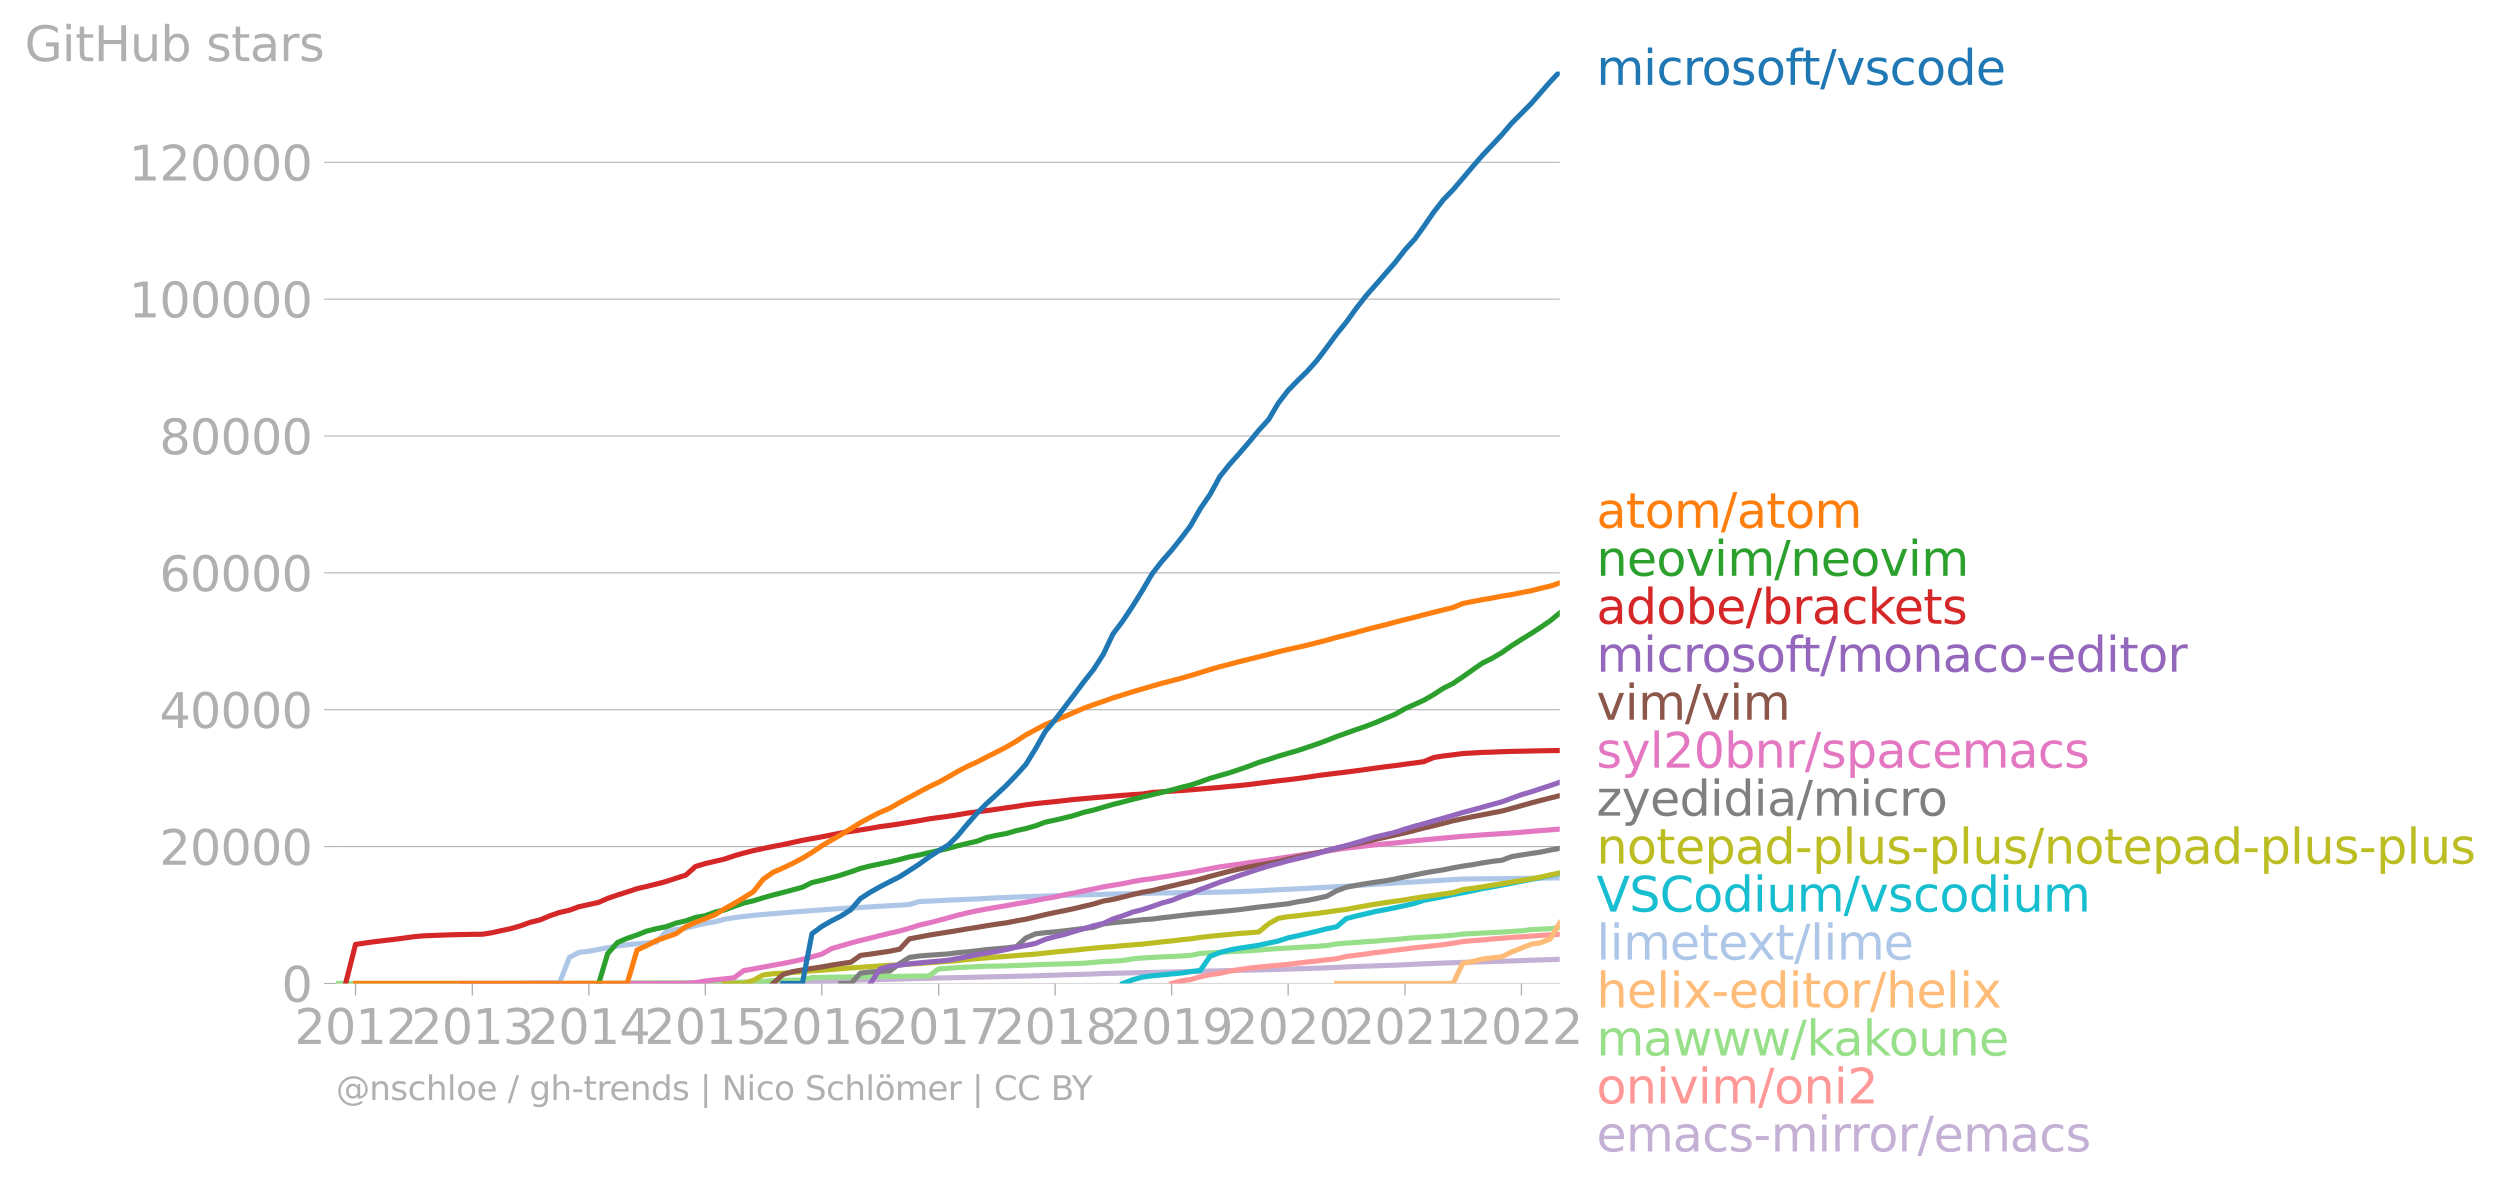 <?xml version="1.0" encoding="utf-8" standalone="no"?>
<!DOCTYPE svg PUBLIC "-//W3C//DTD SVG 1.1//EN"
  "http://www.w3.org/Graphics/SVG/1.1/DTD/svg11.dtd">
<svg xmlns:xlink="http://www.w3.org/1999/xlink" width="729.591pt" height="346.151pt" viewBox="0 0 729.591 346.151" xmlns="http://www.w3.org/2000/svg" version="1.1">
 <defs>
  <style type="text/css">*{stroke-linejoin: round; stroke-linecap: butt}</style>
 </defs>
 <g id="figure_1">
  <g id="patch_1">
   <path d="M 0 346.151 
L 729.591 346.151 
L 729.591 0 
L 0 0 
L 0 346.151 
z
" style="fill: none"/>
  </g>
  <g id="axes_1">
   <g id="patch_2">
    <path d="M 98.073 287.011 
L 455.193 287.011 
L 455.193 20.899 
L 98.073 20.899 
L 98.073 287.011 
z
" style="fill: none"/>
   </g>
   <g id="matplotlib.axis_1">
    <g id="xtick_1">
     <g id="line2d_1">
      <defs>
       <path id="m214af60377" d="M 0 0 
L 0 3.5 
" style="stroke: #b0b0b0; stroke-width: 0.4"/>
      </defs>
      <g>
       <use xlink:href="#m214af60377" x="103.755" y="287.011" style="fill: #b0b0b0; stroke: #b0b0b0; stroke-width: 0.4"/>
      </g>
     </g>
     <g id="text_1">
      <!-- 2012 -->
      <g style="fill: #b0b0b0" transform="translate(85.94 304.649)scale(0.14 -0.14)">
       <defs>
        <path id="DejaVuSans-32" d="M 1228 531 
L 3431 531 
L 3431 0 
L 469 0 
L 469 531 
Q 828 903 1448 1529 
Q 2069 2156 2228 2338 
Q 2531 2678 2651 2914 
Q 2772 3150 2772 3378 
Q 2772 3750 2511 3984 
Q 2250 4219 1831 4219 
Q 1534 4219 1204 4116 
Q 875 4013 500 3803 
L 500 4441 
Q 881 4594 1212 4672 
Q 1544 4750 1819 4750 
Q 2544 4750 2975 4387 
Q 3406 4025 3406 3419 
Q 3406 3131 3298 2873 
Q 3191 2616 2906 2266 
Q 2828 2175 2409 1742 
Q 1991 1309 1228 531 
z
" transform="scale(0.016)"/>
        <path id="DejaVuSans-30" d="M 2034 4250 
Q 1547 4250 1301 3770 
Q 1056 3291 1056 2328 
Q 1056 1369 1301 889 
Q 1547 409 2034 409 
Q 2525 409 2770 889 
Q 3016 1369 3016 2328 
Q 3016 3291 2770 3770 
Q 2525 4250 2034 4250 
z
M 2034 4750 
Q 2819 4750 3233 4129 
Q 3647 3509 3647 2328 
Q 3647 1150 3233 529 
Q 2819 -91 2034 -91 
Q 1250 -91 836 529 
Q 422 1150 422 2328 
Q 422 3509 836 4129 
Q 1250 4750 2034 4750 
z
" transform="scale(0.016)"/>
        <path id="DejaVuSans-31" d="M 794 531 
L 1825 531 
L 1825 4091 
L 703 3866 
L 703 4441 
L 1819 4666 
L 2450 4666 
L 2450 531 
L 3481 531 
L 3481 0 
L 794 0 
L 794 531 
z
" transform="scale(0.016)"/>
       </defs>
       <use xlink:href="#DejaVuSans-32"/>
       <use xlink:href="#DejaVuSans-30" x="63.623"/>
       <use xlink:href="#DejaVuSans-31" x="127.246"/>
       <use xlink:href="#DejaVuSans-32" x="190.869"/>
      </g>
     </g>
    </g>
    <g id="xtick_2">
     <g id="line2d_2">
      <g>
       <use xlink:href="#m214af60377" x="137.846" y="287.011" style="fill: #b0b0b0; stroke: #b0b0b0; stroke-width: 0.4"/>
      </g>
     </g>
     <g id="text_2">
      <!-- 2013 -->
      <g style="fill: #b0b0b0" transform="translate(120.031 304.649)scale(0.14 -0.14)">
       <defs>
        <path id="DejaVuSans-33" d="M 2597 2516 
Q 3050 2419 3304 2112 
Q 3559 1806 3559 1356 
Q 3559 666 3084 287 
Q 2609 -91 1734 -91 
Q 1441 -91 1130 -33 
Q 819 25 488 141 
L 488 750 
Q 750 597 1062 519 
Q 1375 441 1716 441 
Q 2309 441 2620 675 
Q 2931 909 2931 1356 
Q 2931 1769 2642 2001 
Q 2353 2234 1838 2234 
L 1294 2234 
L 1294 2753 
L 1863 2753 
Q 2328 2753 2575 2939 
Q 2822 3125 2822 3475 
Q 2822 3834 2567 4026 
Q 2313 4219 1838 4219 
Q 1578 4219 1281 4162 
Q 984 4106 628 3988 
L 628 4550 
Q 988 4650 1302 4700 
Q 1616 4750 1894 4750 
Q 2613 4750 3031 4423 
Q 3450 4097 3450 3541 
Q 3450 3153 3228 2886 
Q 3006 2619 2597 2516 
z
" transform="scale(0.016)"/>
       </defs>
       <use xlink:href="#DejaVuSans-32"/>
       <use xlink:href="#DejaVuSans-30" x="63.623"/>
       <use xlink:href="#DejaVuSans-31" x="127.246"/>
       <use xlink:href="#DejaVuSans-33" x="190.869"/>
      </g>
     </g>
    </g>
    <g id="xtick_3">
     <g id="line2d_3">
      <g>
       <use xlink:href="#m214af60377" x="171.844" y="287.011" style="fill: #b0b0b0; stroke: #b0b0b0; stroke-width: 0.4"/>
      </g>
     </g>
     <g id="text_3">
      <!-- 2014 -->
      <g style="fill: #b0b0b0" transform="translate(154.029 304.649)scale(0.14 -0.14)">
       <defs>
        <path id="DejaVuSans-34" d="M 2419 4116 
L 825 1625 
L 2419 1625 
L 2419 4116 
z
M 2253 4666 
L 3047 4666 
L 3047 1625 
L 3713 1625 
L 3713 1100 
L 3047 1100 
L 3047 0 
L 2419 0 
L 2419 1100 
L 313 1100 
L 313 1709 
L 2253 4666 
z
" transform="scale(0.016)"/>
       </defs>
       <use xlink:href="#DejaVuSans-32"/>
       <use xlink:href="#DejaVuSans-30" x="63.623"/>
       <use xlink:href="#DejaVuSans-31" x="127.246"/>
       <use xlink:href="#DejaVuSans-34" x="190.869"/>
      </g>
     </g>
    </g>
    <g id="xtick_4">
     <g id="line2d_4">
      <g>
       <use xlink:href="#m214af60377" x="205.843" y="287.011" style="fill: #b0b0b0; stroke: #b0b0b0; stroke-width: 0.4"/>
      </g>
     </g>
     <g id="text_4">
      <!-- 2015 -->
      <g style="fill: #b0b0b0" transform="translate(188.028 304.649)scale(0.14 -0.14)">
       <defs>
        <path id="DejaVuSans-35" d="M 691 4666 
L 3169 4666 
L 3169 4134 
L 1269 4134 
L 1269 2991 
Q 1406 3038 1543 3061 
Q 1681 3084 1819 3084 
Q 2600 3084 3056 2656 
Q 3513 2228 3513 1497 
Q 3513 744 3044 326 
Q 2575 -91 1722 -91 
Q 1428 -91 1123 -41 
Q 819 9 494 109 
L 494 744 
Q 775 591 1075 516 
Q 1375 441 1709 441 
Q 2250 441 2565 725 
Q 2881 1009 2881 1497 
Q 2881 1984 2565 2268 
Q 2250 2553 1709 2553 
Q 1456 2553 1204 2497 
Q 953 2441 691 2322 
L 691 4666 
z
" transform="scale(0.016)"/>
       </defs>
       <use xlink:href="#DejaVuSans-32"/>
       <use xlink:href="#DejaVuSans-30" x="63.623"/>
       <use xlink:href="#DejaVuSans-31" x="127.246"/>
       <use xlink:href="#DejaVuSans-35" x="190.869"/>
      </g>
     </g>
    </g>
    <g id="xtick_5">
     <g id="line2d_5">
      <g>
       <use xlink:href="#m214af60377" x="239.841" y="287.011" style="fill: #b0b0b0; stroke: #b0b0b0; stroke-width: 0.4"/>
      </g>
     </g>
     <g id="text_5">
      <!-- 2016 -->
      <g style="fill: #b0b0b0" transform="translate(222.026 304.649)scale(0.14 -0.14)">
       <defs>
        <path id="DejaVuSans-36" d="M 2113 2584 
Q 1688 2584 1439 2293 
Q 1191 2003 1191 1497 
Q 1191 994 1439 701 
Q 1688 409 2113 409 
Q 2538 409 2786 701 
Q 3034 994 3034 1497 
Q 3034 2003 2786 2293 
Q 2538 2584 2113 2584 
z
M 3366 4563 
L 3366 3988 
Q 3128 4100 2886 4159 
Q 2644 4219 2406 4219 
Q 1781 4219 1451 3797 
Q 1122 3375 1075 2522 
Q 1259 2794 1537 2939 
Q 1816 3084 2150 3084 
Q 2853 3084 3261 2657 
Q 3669 2231 3669 1497 
Q 3669 778 3244 343 
Q 2819 -91 2113 -91 
Q 1303 -91 875 529 
Q 447 1150 447 2328 
Q 447 3434 972 4092 
Q 1497 4750 2381 4750 
Q 2619 4750 2861 4703 
Q 3103 4656 3366 4563 
z
" transform="scale(0.016)"/>
       </defs>
       <use xlink:href="#DejaVuSans-32"/>
       <use xlink:href="#DejaVuSans-30" x="63.623"/>
       <use xlink:href="#DejaVuSans-31" x="127.246"/>
       <use xlink:href="#DejaVuSans-36" x="190.869"/>
      </g>
     </g>
    </g>
    <g id="xtick_6">
     <g id="line2d_6">
      <g>
       <use xlink:href="#m214af60377" x="273.932" y="287.011" style="fill: #b0b0b0; stroke: #b0b0b0; stroke-width: 0.4"/>
      </g>
     </g>
     <g id="text_6">
      <!-- 2017 -->
      <g style="fill: #b0b0b0" transform="translate(256.117 304.649)scale(0.14 -0.14)">
       <defs>
        <path id="DejaVuSans-37" d="M 525 4666 
L 3525 4666 
L 3525 4397 
L 1831 0 
L 1172 0 
L 2766 4134 
L 525 4134 
L 525 4666 
z
" transform="scale(0.016)"/>
       </defs>
       <use xlink:href="#DejaVuSans-32"/>
       <use xlink:href="#DejaVuSans-30" x="63.623"/>
       <use xlink:href="#DejaVuSans-31" x="127.246"/>
       <use xlink:href="#DejaVuSans-37" x="190.869"/>
      </g>
     </g>
    </g>
    <g id="xtick_7">
     <g id="line2d_7">
      <g>
       <use xlink:href="#m214af60377" x="307.93" y="287.011" style="fill: #b0b0b0; stroke: #b0b0b0; stroke-width: 0.4"/>
      </g>
     </g>
     <g id="text_7">
      <!-- 2018 -->
      <g style="fill: #b0b0b0" transform="translate(290.115 304.649)scale(0.14 -0.14)">
       <defs>
        <path id="DejaVuSans-38" d="M 2034 2216 
Q 1584 2216 1326 1975 
Q 1069 1734 1069 1313 
Q 1069 891 1326 650 
Q 1584 409 2034 409 
Q 2484 409 2743 651 
Q 3003 894 3003 1313 
Q 3003 1734 2745 1975 
Q 2488 2216 2034 2216 
z
M 1403 2484 
Q 997 2584 770 2862 
Q 544 3141 544 3541 
Q 544 4100 942 4425 
Q 1341 4750 2034 4750 
Q 2731 4750 3128 4425 
Q 3525 4100 3525 3541 
Q 3525 3141 3298 2862 
Q 3072 2584 2669 2484 
Q 3125 2378 3379 2068 
Q 3634 1759 3634 1313 
Q 3634 634 3220 271 
Q 2806 -91 2034 -91 
Q 1263 -91 848 271 
Q 434 634 434 1313 
Q 434 1759 690 2068 
Q 947 2378 1403 2484 
z
M 1172 3481 
Q 1172 3119 1398 2916 
Q 1625 2713 2034 2713 
Q 2441 2713 2670 2916 
Q 2900 3119 2900 3481 
Q 2900 3844 2670 4047 
Q 2441 4250 2034 4250 
Q 1625 4250 1398 4047 
Q 1172 3844 1172 3481 
z
" transform="scale(0.016)"/>
       </defs>
       <use xlink:href="#DejaVuSans-32"/>
       <use xlink:href="#DejaVuSans-30" x="63.623"/>
       <use xlink:href="#DejaVuSans-31" x="127.246"/>
       <use xlink:href="#DejaVuSans-38" x="190.869"/>
      </g>
     </g>
    </g>
    <g id="xtick_8">
     <g id="line2d_8">
      <g>
       <use xlink:href="#m214af60377" x="341.928" y="287.011" style="fill: #b0b0b0; stroke: #b0b0b0; stroke-width: 0.4"/>
      </g>
     </g>
     <g id="text_8">
      <!-- 2019 -->
      <g style="fill: #b0b0b0" transform="translate(324.113 304.649)scale(0.14 -0.14)">
       <defs>
        <path id="DejaVuSans-39" d="M 703 97 
L 703 672 
Q 941 559 1184 500 
Q 1428 441 1663 441 
Q 2288 441 2617 861 
Q 2947 1281 2994 2138 
Q 2813 1869 2534 1725 
Q 2256 1581 1919 1581 
Q 1219 1581 811 2004 
Q 403 2428 403 3163 
Q 403 3881 828 4315 
Q 1253 4750 1959 4750 
Q 2769 4750 3195 4129 
Q 3622 3509 3622 2328 
Q 3622 1225 3098 567 
Q 2575 -91 1691 -91 
Q 1453 -91 1209 -44 
Q 966 3 703 97 
z
M 1959 2075 
Q 2384 2075 2632 2365 
Q 2881 2656 2881 3163 
Q 2881 3666 2632 3958 
Q 2384 4250 1959 4250 
Q 1534 4250 1286 3958 
Q 1038 3666 1038 3163 
Q 1038 2656 1286 2365 
Q 1534 2075 1959 2075 
z
" transform="scale(0.016)"/>
       </defs>
       <use xlink:href="#DejaVuSans-32"/>
       <use xlink:href="#DejaVuSans-30" x="63.623"/>
       <use xlink:href="#DejaVuSans-31" x="127.246"/>
       <use xlink:href="#DejaVuSans-39" x="190.869"/>
      </g>
     </g>
    </g>
    <g id="xtick_9">
     <g id="line2d_9">
      <g>
       <use xlink:href="#m214af60377" x="375.926" y="287.011" style="fill: #b0b0b0; stroke: #b0b0b0; stroke-width: 0.4"/>
      </g>
     </g>
     <g id="text_9">
      <!-- 2020 -->
      <g style="fill: #b0b0b0" transform="translate(358.111 304.649)scale(0.14 -0.14)">
       <use xlink:href="#DejaVuSans-32"/>
       <use xlink:href="#DejaVuSans-30" x="63.623"/>
       <use xlink:href="#DejaVuSans-32" x="127.246"/>
       <use xlink:href="#DejaVuSans-30" x="190.869"/>
      </g>
     </g>
    </g>
    <g id="xtick_10">
     <g id="line2d_10">
      <g>
       <use xlink:href="#m214af60377" x="410.018" y="287.011" style="fill: #b0b0b0; stroke: #b0b0b0; stroke-width: 0.4"/>
      </g>
     </g>
     <g id="text_10">
      <!-- 2021 -->
      <g style="fill: #b0b0b0" transform="translate(392.203 304.649)scale(0.14 -0.14)">
       <use xlink:href="#DejaVuSans-32"/>
       <use xlink:href="#DejaVuSans-30" x="63.623"/>
       <use xlink:href="#DejaVuSans-32" x="127.246"/>
       <use xlink:href="#DejaVuSans-31" x="190.869"/>
      </g>
     </g>
    </g>
    <g id="xtick_11">
     <g id="line2d_11">
      <g>
       <use xlink:href="#m214af60377" x="444.016" y="287.011" style="fill: #b0b0b0; stroke: #b0b0b0; stroke-width: 0.4"/>
      </g>
     </g>
     <g id="text_11">
      <!-- 2022 -->
      <g style="fill: #b0b0b0" transform="translate(426.201 304.649)scale(0.14 -0.14)">
       <use xlink:href="#DejaVuSans-32"/>
       <use xlink:href="#DejaVuSans-30" x="63.623"/>
       <use xlink:href="#DejaVuSans-32" x="127.246"/>
       <use xlink:href="#DejaVuSans-32" x="190.869"/>
      </g>
     </g>
    </g>
   </g>
   <g id="matplotlib.axis_2">
    <g id="ytick_1">
     <g id="line2d_12">
      <path d="M 98.073 287.011 
L 455.193 287.011 
" clip-path="url(#ped860ad021)" style="fill: none; stroke: #b0b0b0; stroke-width: 0.3; stroke-linecap: square"/>
     </g>
     <g id="line2d_13">
      <defs>
       <path id="m9ebb062613" d="M 0 0 
L -3.5 0 
" style="stroke: #b0b0b0; stroke-width: 0.3"/>
      </defs>
      <g>
       <use xlink:href="#m9ebb062613" x="98.073" y="287.011" style="fill: #b0b0b0; stroke: #b0b0b0; stroke-width: 0.3"/>
      </g>
     </g>
     <g id="text_12">
      <!-- 0 -->
      <g style="fill: #b0b0b0" transform="translate(82.166 292.33)scale(0.14 -0.14)">
       <use xlink:href="#DejaVuSans-30"/>
      </g>
     </g>
    </g>
    <g id="ytick_2">
     <g id="line2d_14">
      <path d="M 98.073 247.069 
L 455.193 247.069 
" clip-path="url(#ped860ad021)" style="fill: none; stroke: #b0b0b0; stroke-width: 0.3; stroke-linecap: square"/>
     </g>
     <g id="line2d_15">
      <g>
       <use xlink:href="#m9ebb062613" x="98.073" y="247.069" style="fill: #b0b0b0; stroke: #b0b0b0; stroke-width: 0.3"/>
      </g>
     </g>
     <g id="text_13">
      <!-- 20000 -->
      <g style="fill: #b0b0b0" transform="translate(46.536 252.388)scale(0.14 -0.14)">
       <use xlink:href="#DejaVuSans-32"/>
       <use xlink:href="#DejaVuSans-30" x="63.623"/>
       <use xlink:href="#DejaVuSans-30" x="127.246"/>
       <use xlink:href="#DejaVuSans-30" x="190.869"/>
       <use xlink:href="#DejaVuSans-30" x="254.492"/>
      </g>
     </g>
    </g>
    <g id="ytick_3">
     <g id="line2d_16">
      <path d="M 98.073 207.128 
L 455.193 207.128 
" clip-path="url(#ped860ad021)" style="fill: none; stroke: #b0b0b0; stroke-width: 0.3; stroke-linecap: square"/>
     </g>
     <g id="line2d_17">
      <g>
       <use xlink:href="#m9ebb062613" x="98.073" y="207.128" style="fill: #b0b0b0; stroke: #b0b0b0; stroke-width: 0.3"/>
      </g>
     </g>
     <g id="text_14">
      <!-- 40000 -->
      <g style="fill: #b0b0b0" transform="translate(46.536 212.447)scale(0.14 -0.14)">
       <use xlink:href="#DejaVuSans-34"/>
       <use xlink:href="#DejaVuSans-30" x="63.623"/>
       <use xlink:href="#DejaVuSans-30" x="127.246"/>
       <use xlink:href="#DejaVuSans-30" x="190.869"/>
       <use xlink:href="#DejaVuSans-30" x="254.492"/>
      </g>
     </g>
    </g>
    <g id="ytick_4">
     <g id="line2d_18">
      <path d="M 98.073 167.186 
L 455.193 167.186 
" clip-path="url(#ped860ad021)" style="fill: none; stroke: #b0b0b0; stroke-width: 0.3; stroke-linecap: square"/>
     </g>
     <g id="line2d_19">
      <g>
       <use xlink:href="#m9ebb062613" x="98.073" y="167.186" style="fill: #b0b0b0; stroke: #b0b0b0; stroke-width: 0.3"/>
      </g>
     </g>
     <g id="text_15">
      <!-- 60000 -->
      <g style="fill: #b0b0b0" transform="translate(46.536 172.505)scale(0.14 -0.14)">
       <use xlink:href="#DejaVuSans-36"/>
       <use xlink:href="#DejaVuSans-30" x="63.623"/>
       <use xlink:href="#DejaVuSans-30" x="127.246"/>
       <use xlink:href="#DejaVuSans-30" x="190.869"/>
       <use xlink:href="#DejaVuSans-30" x="254.492"/>
      </g>
     </g>
    </g>
    <g id="ytick_5">
     <g id="line2d_20">
      <path d="M 98.073 127.244 
L 455.193 127.244 
" clip-path="url(#ped860ad021)" style="fill: none; stroke: #b0b0b0; stroke-width: 0.3; stroke-linecap: square"/>
     </g>
     <g id="line2d_21">
      <g>
       <use xlink:href="#m9ebb062613" x="98.073" y="127.244" style="fill: #b0b0b0; stroke: #b0b0b0; stroke-width: 0.3"/>
      </g>
     </g>
     <g id="text_16">
      <!-- 80000 -->
      <g style="fill: #b0b0b0" transform="translate(46.536 132.563)scale(0.14 -0.14)">
       <use xlink:href="#DejaVuSans-38"/>
       <use xlink:href="#DejaVuSans-30" x="63.623"/>
       <use xlink:href="#DejaVuSans-30" x="127.246"/>
       <use xlink:href="#DejaVuSans-30" x="190.869"/>
       <use xlink:href="#DejaVuSans-30" x="254.492"/>
      </g>
     </g>
    </g>
    <g id="ytick_6">
     <g id="line2d_22">
      <path d="M 98.073 87.302 
L 455.193 87.302 
" clip-path="url(#ped860ad021)" style="fill: none; stroke: #b0b0b0; stroke-width: 0.3; stroke-linecap: square"/>
     </g>
     <g id="line2d_23">
      <g>
       <use xlink:href="#m9ebb062613" x="98.073" y="87.302" style="fill: #b0b0b0; stroke: #b0b0b0; stroke-width: 0.3"/>
      </g>
     </g>
     <g id="text_17">
      <!-- 100000 -->
      <g style="fill: #b0b0b0" transform="translate(37.628 92.621)scale(0.14 -0.14)">
       <use xlink:href="#DejaVuSans-31"/>
       <use xlink:href="#DejaVuSans-30" x="63.623"/>
       <use xlink:href="#DejaVuSans-30" x="127.246"/>
       <use xlink:href="#DejaVuSans-30" x="190.869"/>
       <use xlink:href="#DejaVuSans-30" x="254.492"/>
       <use xlink:href="#DejaVuSans-30" x="318.115"/>
      </g>
     </g>
    </g>
    <g id="ytick_7">
     <g id="line2d_24">
      <path d="M 98.073 47.361 
L 455.193 47.361 
" clip-path="url(#ped860ad021)" style="fill: none; stroke: #b0b0b0; stroke-width: 0.3; stroke-linecap: square"/>
     </g>
     <g id="line2d_25">
      <g>
       <use xlink:href="#m9ebb062613" x="98.073" y="47.361" style="fill: #b0b0b0; stroke: #b0b0b0; stroke-width: 0.3"/>
      </g>
     </g>
     <g id="text_18">
      <!-- 120000 -->
      <g style="fill: #b0b0b0" transform="translate(37.628 52.679)scale(0.14 -0.14)">
       <use xlink:href="#DejaVuSans-31"/>
       <use xlink:href="#DejaVuSans-32" x="63.623"/>
       <use xlink:href="#DejaVuSans-30" x="127.246"/>
       <use xlink:href="#DejaVuSans-30" x="190.869"/>
       <use xlink:href="#DejaVuSans-30" x="254.492"/>
       <use xlink:href="#DejaVuSans-30" x="318.115"/>
      </g>
     </g>
    </g>
    <g id="text_19">
     <!-- GitHub stars -->
     <g style="fill: #b0b0b0" transform="translate(7.2 17.838)scale(0.14 -0.14)">
      <defs>
       <path id="DejaVuSans-47" d="M 3809 666 
L 3809 1919 
L 2778 1919 
L 2778 2438 
L 4434 2438 
L 4434 434 
Q 4069 175 3628 42 
Q 3188 -91 2688 -91 
Q 1594 -91 976 548 
Q 359 1188 359 2328 
Q 359 3472 976 4111 
Q 1594 4750 2688 4750 
Q 3144 4750 3555 4637 
Q 3966 4525 4313 4306 
L 4313 3634 
Q 3963 3931 3569 4081 
Q 3175 4231 2741 4231 
Q 1884 4231 1454 3753 
Q 1025 3275 1025 2328 
Q 1025 1384 1454 906 
Q 1884 428 2741 428 
Q 3075 428 3337 486 
Q 3600 544 3809 666 
z
" transform="scale(0.016)"/>
       <path id="DejaVuSans-69" d="M 603 3500 
L 1178 3500 
L 1178 0 
L 603 0 
L 603 3500 
z
M 603 4863 
L 1178 4863 
L 1178 4134 
L 603 4134 
L 603 4863 
z
" transform="scale(0.016)"/>
       <path id="DejaVuSans-74" d="M 1172 4494 
L 1172 3500 
L 2356 3500 
L 2356 3053 
L 1172 3053 
L 1172 1153 
Q 1172 725 1289 603 
Q 1406 481 1766 481 
L 2356 481 
L 2356 0 
L 1766 0 
Q 1100 0 847 248 
Q 594 497 594 1153 
L 594 3053 
L 172 3053 
L 172 3500 
L 594 3500 
L 594 4494 
L 1172 4494 
z
" transform="scale(0.016)"/>
       <path id="DejaVuSans-48" d="M 628 4666 
L 1259 4666 
L 1259 2753 
L 3553 2753 
L 3553 4666 
L 4184 4666 
L 4184 0 
L 3553 0 
L 3553 2222 
L 1259 2222 
L 1259 0 
L 628 0 
L 628 4666 
z
" transform="scale(0.016)"/>
       <path id="DejaVuSans-75" d="M 544 1381 
L 544 3500 
L 1119 3500 
L 1119 1403 
Q 1119 906 1312 657 
Q 1506 409 1894 409 
Q 2359 409 2629 706 
Q 2900 1003 2900 1516 
L 2900 3500 
L 3475 3500 
L 3475 0 
L 2900 0 
L 2900 538 
Q 2691 219 2414 64 
Q 2138 -91 1772 -91 
Q 1169 -91 856 284 
Q 544 659 544 1381 
z
M 1991 3584 
L 1991 3584 
z
" transform="scale(0.016)"/>
       <path id="DejaVuSans-62" d="M 3116 1747 
Q 3116 2381 2855 2742 
Q 2594 3103 2138 3103 
Q 1681 3103 1420 2742 
Q 1159 2381 1159 1747 
Q 1159 1113 1420 752 
Q 1681 391 2138 391 
Q 2594 391 2855 752 
Q 3116 1113 3116 1747 
z
M 1159 2969 
Q 1341 3281 1617 3432 
Q 1894 3584 2278 3584 
Q 2916 3584 3314 3078 
Q 3713 2572 3713 1747 
Q 3713 922 3314 415 
Q 2916 -91 2278 -91 
Q 1894 -91 1617 61 
Q 1341 213 1159 525 
L 1159 0 
L 581 0 
L 581 4863 
L 1159 4863 
L 1159 2969 
z
" transform="scale(0.016)"/>
       <path id="DejaVuSans-20" transform="scale(0.016)"/>
       <path id="DejaVuSans-73" d="M 2834 3397 
L 2834 2853 
Q 2591 2978 2328 3040 
Q 2066 3103 1784 3103 
Q 1356 3103 1142 2972 
Q 928 2841 928 2578 
Q 928 2378 1081 2264 
Q 1234 2150 1697 2047 
L 1894 2003 
Q 2506 1872 2764 1633 
Q 3022 1394 3022 966 
Q 3022 478 2636 193 
Q 2250 -91 1575 -91 
Q 1294 -91 989 -36 
Q 684 19 347 128 
L 347 722 
Q 666 556 975 473 
Q 1284 391 1588 391 
Q 1994 391 2212 530 
Q 2431 669 2431 922 
Q 2431 1156 2273 1281 
Q 2116 1406 1581 1522 
L 1381 1569 
Q 847 1681 609 1914 
Q 372 2147 372 2553 
Q 372 3047 722 3315 
Q 1072 3584 1716 3584 
Q 2034 3584 2315 3537 
Q 2597 3491 2834 3397 
z
" transform="scale(0.016)"/>
       <path id="DejaVuSans-61" d="M 2194 1759 
Q 1497 1759 1228 1600 
Q 959 1441 959 1056 
Q 959 750 1161 570 
Q 1363 391 1709 391 
Q 2188 391 2477 730 
Q 2766 1069 2766 1631 
L 2766 1759 
L 2194 1759 
z
M 3341 1997 
L 3341 0 
L 2766 0 
L 2766 531 
Q 2569 213 2275 61 
Q 1981 -91 1556 -91 
Q 1019 -91 701 211 
Q 384 513 384 1019 
Q 384 1609 779 1909 
Q 1175 2209 1959 2209 
L 2766 2209 
L 2766 2266 
Q 2766 2663 2505 2880 
Q 2244 3097 1772 3097 
Q 1472 3097 1187 3025 
Q 903 2953 641 2809 
L 641 3341 
Q 956 3463 1253 3523 
Q 1550 3584 1831 3584 
Q 2591 3584 2966 3190 
Q 3341 2797 3341 1997 
z
" transform="scale(0.016)"/>
       <path id="DejaVuSans-72" d="M 2631 2963 
Q 2534 3019 2420 3045 
Q 2306 3072 2169 3072 
Q 1681 3072 1420 2755 
Q 1159 2438 1159 1844 
L 1159 0 
L 581 0 
L 581 3500 
L 1159 3500 
L 1159 2956 
Q 1341 3275 1631 3429 
Q 1922 3584 2338 3584 
Q 2397 3584 2469 3576 
Q 2541 3569 2628 3553 
L 2631 2963 
z
" transform="scale(0.016)"/>
      </defs>
      <use xlink:href="#DejaVuSans-47"/>
      <use xlink:href="#DejaVuSans-69" x="77.49"/>
      <use xlink:href="#DejaVuSans-74" x="105.273"/>
      <use xlink:href="#DejaVuSans-48" x="144.482"/>
      <use xlink:href="#DejaVuSans-75" x="219.678"/>
      <use xlink:href="#DejaVuSans-62" x="283.057"/>
      <use xlink:href="#DejaVuSans-20" x="346.533"/>
      <use xlink:href="#DejaVuSans-73" x="378.32"/>
      <use xlink:href="#DejaVuSans-74" x="430.42"/>
      <use xlink:href="#DejaVuSans-61" x="469.629"/>
      <use xlink:href="#DejaVuSans-72" x="530.908"/>
      <use xlink:href="#DejaVuSans-73" x="572.021"/>
     </g>
    </g>
   </g>
   <g id="line2d_26">
    <path d="M 191.591 287.011 
L 194.479 287.001 
L 197.273 286.989 
L 200.161 286.941 
L 202.955 286.871 
L 205.843 286.839 
L 208.73 286.781 
L 211.338 286.734 
L 214.226 286.674 
L 217.02 286.626 
L 219.907 286.588 
L 222.702 286.538 
L 225.589 286.502 
L 228.477 286.454 
L 231.271 286.402 
L 234.159 286.368 
L 236.953 286.316 
L 239.841 286.274 
L 242.728 286.204 
L 245.429 286.124 
L 248.317 286.063 
L 251.111 285.985 
L 253.999 285.921 
L 256.793 285.863 
L 259.681 285.791 
L 262.568 285.719 
L 265.363 285.617 
L 268.25 285.543 
L 271.044 285.497 
L 273.932 285.421 
L 276.819 285.364 
L 279.427 285.302 
L 282.315 285.246 
L 285.109 285.17 
L 287.997 285.1 
L 290.791 285.046 
L 293.679 284.984 
L 296.566 284.906 
L 299.361 284.85 
L 302.248 284.756 
L 305.043 284.663 
L 307.93 284.587 
L 310.818 284.477 
L 313.426 284.409 
L 316.313 284.325 
L 319.107 284.231 
L 321.995 284.119 
L 324.789 284.043 
L 327.677 283.976 
L 330.564 283.906 
L 333.359 283.848 
L 336.246 283.796 
L 339.041 283.736 
L 341.928 283.642 
L 344.816 283.586 
L 347.424 283.526 
L 350.311 283.45 
L 353.106 283.382 
L 355.993 283.315 
L 358.787 283.239 
L 361.675 283.161 
L 364.563 283.109 
L 367.357 283.057 
L 370.244 282.977 
L 373.039 282.899 
L 375.926 282.805 
L 378.814 282.715 
L 381.515 282.64 
L 384.403 282.542 
L 387.197 282.442 
L 390.084 282.324 
L 392.879 282.186 
L 395.766 282.056 
L 398.654 281.961 
L 401.448 281.863 
L 404.336 281.775 
L 407.13 281.675 
L 410.018 281.543 
L 412.905 281.399 
L 415.513 281.282 
L 418.401 281.172 
L 421.195 281.048 
L 424.083 280.954 
L 426.877 280.856 
L 429.764 280.78 
L 432.652 280.678 
L 435.446 280.597 
L 438.334 280.527 
L 441.128 280.441 
L 444.016 280.333 
L 446.903 280.221 
L 449.511 280.145 
L 452.399 280.057 
L 455.193 279.959 
" clip-path="url(#ped860ad021)" style="fill: none; stroke: #c5b0d5; stroke-width: 1.5; stroke-linecap: square"/>
   </g>
   <g id="line2d_27">
    <path d="M 341.928 287.011 
L 344.816 286.244 
L 347.424 285.877 
L 350.311 285.076 
L 353.106 284.465 
L 355.993 284.061 
L 358.787 283.444 
L 361.675 282.971 
L 364.563 282.528 
L 367.357 282.224 
L 370.244 281.953 
L 373.039 281.705 
L 375.926 281.427 
L 378.814 281.072 
L 381.515 280.748 
L 384.403 280.455 
L 387.197 280.095 
L 390.084 279.794 
L 392.879 279.139 
L 395.766 278.769 
L 398.654 278.412 
L 401.448 277.986 
L 404.336 277.665 
L 407.13 277.291 
L 410.018 276.954 
L 412.905 276.594 
L 415.513 276.313 
L 418.401 275.995 
L 421.195 275.696 
L 424.083 275.252 
L 426.877 274.795 
L 429.764 274.513 
L 432.652 274.31 
L 435.446 274.022 
L 438.334 273.816 
L 441.128 273.561 
L 444.016 273.395 
L 446.903 273.175 
L 449.511 272.998 
L 452.399 272.826 
L 455.193 272.632 
" clip-path="url(#ped860ad021)" style="fill: none; stroke: #ff9896; stroke-width: 1.5; stroke-linecap: square"/>
   </g>
   <g id="line2d_28">
    <path d="M 98.073 287.011 
L 100.867 287.007 
L 103.755 287.007 
L 106.643 287.007 
L 109.344 287.007 
L 112.231 287.007 
L 115.026 287.007 
L 117.913 287.007 
L 120.707 287.007 
L 123.595 287.007 
L 126.483 287.007 
L 129.277 287.007 
L 132.164 287.007 
L 134.959 287.007 
L 137.846 287.007 
L 140.734 287.007 
L 143.342 287.007 
L 146.229 287.001 
L 149.024 286.999 
L 151.911 286.991 
L 154.706 286.991 
L 157.593 286.991 
L 160.481 286.991 
L 163.275 286.989 
L 166.163 286.985 
L 168.957 286.981 
L 171.844 286.947 
L 174.732 286.943 
L 177.34 286.929 
L 180.227 286.907 
L 183.022 286.857 
L 185.909 286.853 
L 188.704 286.843 
L 191.591 286.833 
L 194.479 286.831 
L 197.273 286.823 
L 200.161 286.817 
L 202.955 286.811 
L 205.843 286.805 
L 208.73 286.795 
L 211.338 286.772 
L 214.226 286.75 
L 217.02 286.738 
L 219.907 286.718 
L 222.702 286.438 
L 225.589 286.148 
L 228.477 286.079 
L 231.271 286.055 
L 234.159 286.023 
L 236.953 285.278 
L 239.841 285.242 
L 242.728 285.198 
L 245.429 285.146 
L 248.317 285.11 
L 251.111 285.06 
L 253.999 285.014 
L 256.793 284.998 
L 259.681 284.96 
L 262.568 284.94 
L 265.363 284.896 
L 268.25 284.852 
L 271.044 284.832 
L 273.932 282.779 
L 276.819 282.57 
L 279.427 282.358 
L 282.315 282.254 
L 285.109 282.1 
L 287.997 281.99 
L 290.791 281.939 
L 293.679 281.875 
L 296.566 281.767 
L 299.361 281.677 
L 302.248 281.525 
L 305.043 281.431 
L 307.93 281.369 
L 310.818 281.276 
L 313.426 281.208 
L 316.313 281.096 
L 319.107 280.87 
L 321.995 280.603 
L 324.789 280.501 
L 327.677 280.329 
L 330.564 279.816 
L 333.359 279.572 
L 336.246 279.422 
L 339.041 279.248 
L 341.928 279.137 
L 344.816 278.991 
L 347.424 278.833 
L 350.311 278.244 
L 353.106 278.076 
L 355.993 277.922 
L 358.787 277.741 
L 361.675 277.609 
L 364.563 277.485 
L 367.357 277.277 
L 370.244 277.022 
L 373.039 276.818 
L 375.926 276.666 
L 378.814 276.506 
L 381.515 276.331 
L 384.403 276.161 
L 387.197 275.949 
L 390.084 275.474 
L 392.879 275.226 
L 395.766 275.037 
L 398.654 274.821 
L 401.448 274.645 
L 404.336 274.356 
L 407.13 274.21 
L 410.018 273.896 
L 412.905 273.655 
L 415.513 273.493 
L 418.401 273.347 
L 421.195 273.167 
L 424.083 272.934 
L 426.877 272.576 
L 429.764 272.462 
L 432.652 272.301 
L 435.446 272.157 
L 438.334 272.015 
L 441.128 271.823 
L 444.016 271.66 
L 446.903 271.294 
L 449.511 271.158 
L 452.399 271.016 
L 455.193 270.721 
" clip-path="url(#ped860ad021)" style="fill: none; stroke: #98df8a; stroke-width: 1.5; stroke-linecap: square"/>
   </g>
   <g id="text_20">
    <!-- microsoft/vscode -->
    <g style="fill: #1f77b4" transform="translate(465.907 24.762)scale(0.14 -0.14)">
     <defs>
      <path id="DejaVuSans-6d" d="M 3328 2828 
Q 3544 3216 3844 3400 
Q 4144 3584 4550 3584 
Q 5097 3584 5394 3201 
Q 5691 2819 5691 2113 
L 5691 0 
L 5113 0 
L 5113 2094 
Q 5113 2597 4934 2840 
Q 4756 3084 4391 3084 
Q 3944 3084 3684 2787 
Q 3425 2491 3425 1978 
L 3425 0 
L 2847 0 
L 2847 2094 
Q 2847 2600 2669 2842 
Q 2491 3084 2119 3084 
Q 1678 3084 1418 2786 
Q 1159 2488 1159 1978 
L 1159 0 
L 581 0 
L 581 3500 
L 1159 3500 
L 1159 2956 
Q 1356 3278 1631 3431 
Q 1906 3584 2284 3584 
Q 2666 3584 2933 3390 
Q 3200 3197 3328 2828 
z
" transform="scale(0.016)"/>
      <path id="DejaVuSans-63" d="M 3122 3366 
L 3122 2828 
Q 2878 2963 2633 3030 
Q 2388 3097 2138 3097 
Q 1578 3097 1268 2742 
Q 959 2388 959 1747 
Q 959 1106 1268 751 
Q 1578 397 2138 397 
Q 2388 397 2633 464 
Q 2878 531 3122 666 
L 3122 134 
Q 2881 22 2623 -34 
Q 2366 -91 2075 -91 
Q 1284 -91 818 406 
Q 353 903 353 1747 
Q 353 2603 823 3093 
Q 1294 3584 2113 3584 
Q 2378 3584 2631 3529 
Q 2884 3475 3122 3366 
z
" transform="scale(0.016)"/>
      <path id="DejaVuSans-6f" d="M 1959 3097 
Q 1497 3097 1228 2736 
Q 959 2375 959 1747 
Q 959 1119 1226 758 
Q 1494 397 1959 397 
Q 2419 397 2687 759 
Q 2956 1122 2956 1747 
Q 2956 2369 2687 2733 
Q 2419 3097 1959 3097 
z
M 1959 3584 
Q 2709 3584 3137 3096 
Q 3566 2609 3566 1747 
Q 3566 888 3137 398 
Q 2709 -91 1959 -91 
Q 1206 -91 779 398 
Q 353 888 353 1747 
Q 353 2609 779 3096 
Q 1206 3584 1959 3584 
z
" transform="scale(0.016)"/>
      <path id="DejaVuSans-66" d="M 2375 4863 
L 2375 4384 
L 1825 4384 
Q 1516 4384 1395 4259 
Q 1275 4134 1275 3809 
L 1275 3500 
L 2222 3500 
L 2222 3053 
L 1275 3053 
L 1275 0 
L 697 0 
L 697 3053 
L 147 3053 
L 147 3500 
L 697 3500 
L 697 3744 
Q 697 4328 969 4595 
Q 1241 4863 1831 4863 
L 2375 4863 
z
" transform="scale(0.016)"/>
      <path id="DejaVuSans-2f" d="M 1625 4666 
L 2156 4666 
L 531 -594 
L 0 -594 
L 1625 4666 
z
" transform="scale(0.016)"/>
      <path id="DejaVuSans-76" d="M 191 3500 
L 800 3500 
L 1894 563 
L 2988 3500 
L 3597 3500 
L 2284 0 
L 1503 0 
L 191 3500 
z
" transform="scale(0.016)"/>
      <path id="DejaVuSans-64" d="M 2906 2969 
L 2906 4863 
L 3481 4863 
L 3481 0 
L 2906 0 
L 2906 525 
Q 2725 213 2448 61 
Q 2172 -91 1784 -91 
Q 1150 -91 751 415 
Q 353 922 353 1747 
Q 353 2572 751 3078 
Q 1150 3584 1784 3584 
Q 2172 3584 2448 3432 
Q 2725 3281 2906 2969 
z
M 947 1747 
Q 947 1113 1208 752 
Q 1469 391 1925 391 
Q 2381 391 2643 752 
Q 2906 1113 2906 1747 
Q 2906 2381 2643 2742 
Q 2381 3103 1925 3103 
Q 1469 3103 1208 2742 
Q 947 2381 947 1747 
z
" transform="scale(0.016)"/>
      <path id="DejaVuSans-65" d="M 3597 1894 
L 3597 1613 
L 953 1613 
Q 991 1019 1311 708 
Q 1631 397 2203 397 
Q 2534 397 2845 478 
Q 3156 559 3463 722 
L 3463 178 
Q 3153 47 2828 -22 
Q 2503 -91 2169 -91 
Q 1331 -91 842 396 
Q 353 884 353 1716 
Q 353 2575 817 3079 
Q 1281 3584 2069 3584 
Q 2775 3584 3186 3129 
Q 3597 2675 3597 1894 
z
M 3022 2063 
Q 3016 2534 2758 2815 
Q 2500 3097 2075 3097 
Q 1594 3097 1305 2825 
Q 1016 2553 972 2059 
L 3022 2063 
z
" transform="scale(0.016)"/>
     </defs>
     <use xlink:href="#DejaVuSans-6d"/>
     <use xlink:href="#DejaVuSans-69" x="97.412"/>
     <use xlink:href="#DejaVuSans-63" x="125.195"/>
     <use xlink:href="#DejaVuSans-72" x="180.176"/>
     <use xlink:href="#DejaVuSans-6f" x="219.039"/>
     <use xlink:href="#DejaVuSans-73" x="280.221"/>
     <use xlink:href="#DejaVuSans-6f" x="332.32"/>
     <use xlink:href="#DejaVuSans-66" x="393.502"/>
     <use xlink:href="#DejaVuSans-74" x="426.957"/>
     <use xlink:href="#DejaVuSans-2f" x="466.166"/>
     <use xlink:href="#DejaVuSans-76" x="499.857"/>
     <use xlink:href="#DejaVuSans-73" x="559.037"/>
     <use xlink:href="#DejaVuSans-63" x="611.137"/>
     <use xlink:href="#DejaVuSans-6f" x="666.117"/>
     <use xlink:href="#DejaVuSans-64" x="727.299"/>
     <use xlink:href="#DejaVuSans-65" x="790.775"/>
    </g>
   </g>
   <g id="text_21">
    <!-- atom/atom -->
    <g style="fill: #ff7f0e" transform="translate(465.907 154.04)scale(0.14 -0.14)">
     <use xlink:href="#DejaVuSans-61"/>
     <use xlink:href="#DejaVuSans-74" x="61.279"/>
     <use xlink:href="#DejaVuSans-6f" x="100.488"/>
     <use xlink:href="#DejaVuSans-6d" x="161.67"/>
     <use xlink:href="#DejaVuSans-2f" x="259.082"/>
     <use xlink:href="#DejaVuSans-61" x="292.773"/>
     <use xlink:href="#DejaVuSans-74" x="354.053"/>
     <use xlink:href="#DejaVuSans-6f" x="393.262"/>
     <use xlink:href="#DejaVuSans-6d" x="454.443"/>
    </g>
   </g>
   <g id="text_22">
    <!-- neovim/neovim -->
    <g style="fill: #2ca02c" transform="translate(465.907 168.04)scale(0.14 -0.14)">
     <defs>
      <path id="DejaVuSans-6e" d="M 3513 2113 
L 3513 0 
L 2938 0 
L 2938 2094 
Q 2938 2591 2744 2837 
Q 2550 3084 2163 3084 
Q 1697 3084 1428 2787 
Q 1159 2491 1159 1978 
L 1159 0 
L 581 0 
L 581 3500 
L 1159 3500 
L 1159 2956 
Q 1366 3272 1645 3428 
Q 1925 3584 2291 3584 
Q 2894 3584 3203 3211 
Q 3513 2838 3513 2113 
z
" transform="scale(0.016)"/>
     </defs>
     <use xlink:href="#DejaVuSans-6e"/>
     <use xlink:href="#DejaVuSans-65" x="63.379"/>
     <use xlink:href="#DejaVuSans-6f" x="124.902"/>
     <use xlink:href="#DejaVuSans-76" x="186.084"/>
     <use xlink:href="#DejaVuSans-69" x="245.264"/>
     <use xlink:href="#DejaVuSans-6d" x="273.047"/>
     <use xlink:href="#DejaVuSans-2f" x="370.459"/>
     <use xlink:href="#DejaVuSans-6e" x="404.15"/>
     <use xlink:href="#DejaVuSans-65" x="467.529"/>
     <use xlink:href="#DejaVuSans-6f" x="529.053"/>
     <use xlink:href="#DejaVuSans-76" x="590.234"/>
     <use xlink:href="#DejaVuSans-69" x="649.414"/>
     <use xlink:href="#DejaVuSans-6d" x="677.197"/>
    </g>
   </g>
   <g id="text_23">
    <!-- adobe/brackets -->
    <g style="fill: #d62728" transform="translate(465.907 182.04)scale(0.14 -0.14)">
     <defs>
      <path id="DejaVuSans-6b" d="M 581 4863 
L 1159 4863 
L 1159 1991 
L 2875 3500 
L 3609 3500 
L 1753 1863 
L 3688 0 
L 2938 0 
L 1159 1709 
L 1159 0 
L 581 0 
L 581 4863 
z
" transform="scale(0.016)"/>
     </defs>
     <use xlink:href="#DejaVuSans-61"/>
     <use xlink:href="#DejaVuSans-64" x="61.279"/>
     <use xlink:href="#DejaVuSans-6f" x="124.756"/>
     <use xlink:href="#DejaVuSans-62" x="185.938"/>
     <use xlink:href="#DejaVuSans-65" x="249.414"/>
     <use xlink:href="#DejaVuSans-2f" x="310.938"/>
     <use xlink:href="#DejaVuSans-62" x="344.629"/>
     <use xlink:href="#DejaVuSans-72" x="408.105"/>
     <use xlink:href="#DejaVuSans-61" x="449.219"/>
     <use xlink:href="#DejaVuSans-63" x="510.498"/>
     <use xlink:href="#DejaVuSans-6b" x="565.479"/>
     <use xlink:href="#DejaVuSans-65" x="619.764"/>
     <use xlink:href="#DejaVuSans-74" x="681.287"/>
     <use xlink:href="#DejaVuSans-73" x="720.496"/>
    </g>
   </g>
   <g id="text_24">
    <!-- microsoft/monaco-editor -->
    <g style="fill: #9467bd" transform="translate(465.907 196.04)scale(0.14 -0.14)">
     <defs>
      <path id="DejaVuSans-2d" d="M 313 2009 
L 1997 2009 
L 1997 1497 
L 313 1497 
L 313 2009 
z
" transform="scale(0.016)"/>
     </defs>
     <use xlink:href="#DejaVuSans-6d"/>
     <use xlink:href="#DejaVuSans-69" x="97.412"/>
     <use xlink:href="#DejaVuSans-63" x="125.195"/>
     <use xlink:href="#DejaVuSans-72" x="180.176"/>
     <use xlink:href="#DejaVuSans-6f" x="219.039"/>
     <use xlink:href="#DejaVuSans-73" x="280.221"/>
     <use xlink:href="#DejaVuSans-6f" x="332.32"/>
     <use xlink:href="#DejaVuSans-66" x="393.502"/>
     <use xlink:href="#DejaVuSans-74" x="426.957"/>
     <use xlink:href="#DejaVuSans-2f" x="466.166"/>
     <use xlink:href="#DejaVuSans-6d" x="499.857"/>
     <use xlink:href="#DejaVuSans-6f" x="597.27"/>
     <use xlink:href="#DejaVuSans-6e" x="658.451"/>
     <use xlink:href="#DejaVuSans-61" x="721.83"/>
     <use xlink:href="#DejaVuSans-63" x="783.109"/>
     <use xlink:href="#DejaVuSans-6f" x="838.09"/>
     <use xlink:href="#DejaVuSans-2d" x="901.146"/>
     <use xlink:href="#DejaVuSans-65" x="937.23"/>
     <use xlink:href="#DejaVuSans-64" x="998.754"/>
     <use xlink:href="#DejaVuSans-69" x="1062.23"/>
     <use xlink:href="#DejaVuSans-74" x="1090.014"/>
     <use xlink:href="#DejaVuSans-6f" x="1129.223"/>
     <use xlink:href="#DejaVuSans-72" x="1190.404"/>
    </g>
   </g>
   <g id="text_25">
    <!-- vim/vim -->
    <g style="fill: #8c564b" transform="translate(465.907 210.04)scale(0.14 -0.14)">
     <use xlink:href="#DejaVuSans-76"/>
     <use xlink:href="#DejaVuSans-69" x="59.18"/>
     <use xlink:href="#DejaVuSans-6d" x="86.963"/>
     <use xlink:href="#DejaVuSans-2f" x="184.375"/>
     <use xlink:href="#DejaVuSans-76" x="218.066"/>
     <use xlink:href="#DejaVuSans-69" x="277.246"/>
     <use xlink:href="#DejaVuSans-6d" x="305.029"/>
    </g>
   </g>
   <g id="text_26">
    <!-- syl20bnr/spacemacs -->
    <g style="fill: #e377c2" transform="translate(465.907 224.04)scale(0.14 -0.14)">
     <defs>
      <path id="DejaVuSans-79" d="M 2059 -325 
Q 1816 -950 1584 -1140 
Q 1353 -1331 966 -1331 
L 506 -1331 
L 506 -850 
L 844 -850 
Q 1081 -850 1212 -737 
Q 1344 -625 1503 -206 
L 1606 56 
L 191 3500 
L 800 3500 
L 1894 763 
L 2988 3500 
L 3597 3500 
L 2059 -325 
z
" transform="scale(0.016)"/>
      <path id="DejaVuSans-6c" d="M 603 4863 
L 1178 4863 
L 1178 0 
L 603 0 
L 603 4863 
z
" transform="scale(0.016)"/>
      <path id="DejaVuSans-70" d="M 1159 525 
L 1159 -1331 
L 581 -1331 
L 581 3500 
L 1159 3500 
L 1159 2969 
Q 1341 3281 1617 3432 
Q 1894 3584 2278 3584 
Q 2916 3584 3314 3078 
Q 3713 2572 3713 1747 
Q 3713 922 3314 415 
Q 2916 -91 2278 -91 
Q 1894 -91 1617 61 
Q 1341 213 1159 525 
z
M 3116 1747 
Q 3116 2381 2855 2742 
Q 2594 3103 2138 3103 
Q 1681 3103 1420 2742 
Q 1159 2381 1159 1747 
Q 1159 1113 1420 752 
Q 1681 391 2138 391 
Q 2594 391 2855 752 
Q 3116 1113 3116 1747 
z
" transform="scale(0.016)"/>
     </defs>
     <use xlink:href="#DejaVuSans-73"/>
     <use xlink:href="#DejaVuSans-79" x="52.1"/>
     <use xlink:href="#DejaVuSans-6c" x="111.279"/>
     <use xlink:href="#DejaVuSans-32" x="139.062"/>
     <use xlink:href="#DejaVuSans-30" x="202.686"/>
     <use xlink:href="#DejaVuSans-62" x="266.309"/>
     <use xlink:href="#DejaVuSans-6e" x="329.785"/>
     <use xlink:href="#DejaVuSans-72" x="393.164"/>
     <use xlink:href="#DejaVuSans-2f" x="434.277"/>
     <use xlink:href="#DejaVuSans-73" x="467.969"/>
     <use xlink:href="#DejaVuSans-70" x="520.068"/>
     <use xlink:href="#DejaVuSans-61" x="583.545"/>
     <use xlink:href="#DejaVuSans-63" x="644.824"/>
     <use xlink:href="#DejaVuSans-65" x="699.805"/>
     <use xlink:href="#DejaVuSans-6d" x="761.328"/>
     <use xlink:href="#DejaVuSans-61" x="858.74"/>
     <use xlink:href="#DejaVuSans-63" x="920.02"/>
     <use xlink:href="#DejaVuSans-73" x="975"/>
    </g>
   </g>
   <g id="text_27">
    <!-- zyedidia/micro -->
    <g style="fill: #7f7f7f" transform="translate(465.907 238.04)scale(0.14 -0.14)">
     <defs>
      <path id="DejaVuSans-7a" d="M 353 3500 
L 3084 3500 
L 3084 2975 
L 922 459 
L 3084 459 
L 3084 0 
L 275 0 
L 275 525 
L 2438 3041 
L 353 3041 
L 353 3500 
z
" transform="scale(0.016)"/>
     </defs>
     <use xlink:href="#DejaVuSans-7a"/>
     <use xlink:href="#DejaVuSans-79" x="52.49"/>
     <use xlink:href="#DejaVuSans-65" x="111.67"/>
     <use xlink:href="#DejaVuSans-64" x="173.193"/>
     <use xlink:href="#DejaVuSans-69" x="236.67"/>
     <use xlink:href="#DejaVuSans-64" x="264.453"/>
     <use xlink:href="#DejaVuSans-69" x="327.93"/>
     <use xlink:href="#DejaVuSans-61" x="355.713"/>
     <use xlink:href="#DejaVuSans-2f" x="416.992"/>
     <use xlink:href="#DejaVuSans-6d" x="450.684"/>
     <use xlink:href="#DejaVuSans-69" x="548.096"/>
     <use xlink:href="#DejaVuSans-63" x="575.879"/>
     <use xlink:href="#DejaVuSans-72" x="630.859"/>
     <use xlink:href="#DejaVuSans-6f" x="669.723"/>
    </g>
   </g>
   <g id="text_28">
    <!-- notepad-plus-plus/notepad-plus-plus -->
    <g style="fill: #bcbd22" transform="translate(465.907 252.04)scale(0.14 -0.14)">
     <use xlink:href="#DejaVuSans-6e"/>
     <use xlink:href="#DejaVuSans-6f" x="63.379"/>
     <use xlink:href="#DejaVuSans-74" x="124.561"/>
     <use xlink:href="#DejaVuSans-65" x="163.77"/>
     <use xlink:href="#DejaVuSans-70" x="225.293"/>
     <use xlink:href="#DejaVuSans-61" x="288.77"/>
     <use xlink:href="#DejaVuSans-64" x="350.049"/>
     <use xlink:href="#DejaVuSans-2d" x="413.525"/>
     <use xlink:href="#DejaVuSans-70" x="449.609"/>
     <use xlink:href="#DejaVuSans-6c" x="513.086"/>
     <use xlink:href="#DejaVuSans-75" x="540.869"/>
     <use xlink:href="#DejaVuSans-73" x="604.248"/>
     <use xlink:href="#DejaVuSans-2d" x="656.348"/>
     <use xlink:href="#DejaVuSans-70" x="692.432"/>
     <use xlink:href="#DejaVuSans-6c" x="755.908"/>
     <use xlink:href="#DejaVuSans-75" x="783.691"/>
     <use xlink:href="#DejaVuSans-73" x="847.07"/>
     <use xlink:href="#DejaVuSans-2f" x="899.17"/>
     <use xlink:href="#DejaVuSans-6e" x="932.861"/>
     <use xlink:href="#DejaVuSans-6f" x="996.24"/>
     <use xlink:href="#DejaVuSans-74" x="1057.422"/>
     <use xlink:href="#DejaVuSans-65" x="1096.631"/>
     <use xlink:href="#DejaVuSans-70" x="1158.154"/>
     <use xlink:href="#DejaVuSans-61" x="1221.631"/>
     <use xlink:href="#DejaVuSans-64" x="1282.91"/>
     <use xlink:href="#DejaVuSans-2d" x="1346.387"/>
     <use xlink:href="#DejaVuSans-70" x="1382.471"/>
     <use xlink:href="#DejaVuSans-6c" x="1445.947"/>
     <use xlink:href="#DejaVuSans-75" x="1473.73"/>
     <use xlink:href="#DejaVuSans-73" x="1537.109"/>
     <use xlink:href="#DejaVuSans-2d" x="1589.209"/>
     <use xlink:href="#DejaVuSans-70" x="1625.293"/>
     <use xlink:href="#DejaVuSans-6c" x="1688.77"/>
     <use xlink:href="#DejaVuSans-75" x="1716.553"/>
     <use xlink:href="#DejaVuSans-73" x="1779.932"/>
    </g>
   </g>
   <g id="text_29">
    <!-- VSCodium/vscodium -->
    <g style="fill: #17becf" transform="translate(465.907 266.04)scale(0.14 -0.14)">
     <defs>
      <path id="DejaVuSans-56" d="M 1831 0 
L 50 4666 
L 709 4666 
L 2188 738 
L 3669 4666 
L 4325 4666 
L 2547 0 
L 1831 0 
z
" transform="scale(0.016)"/>
      <path id="DejaVuSans-53" d="M 3425 4513 
L 3425 3897 
Q 3066 4069 2747 4153 
Q 2428 4238 2131 4238 
Q 1616 4238 1336 4038 
Q 1056 3838 1056 3469 
Q 1056 3159 1242 3001 
Q 1428 2844 1947 2747 
L 2328 2669 
Q 3034 2534 3370 2195 
Q 3706 1856 3706 1288 
Q 3706 609 3251 259 
Q 2797 -91 1919 -91 
Q 1588 -91 1214 -16 
Q 841 59 441 206 
L 441 856 
Q 825 641 1194 531 
Q 1563 422 1919 422 
Q 2459 422 2753 634 
Q 3047 847 3047 1241 
Q 3047 1584 2836 1778 
Q 2625 1972 2144 2069 
L 1759 2144 
Q 1053 2284 737 2584 
Q 422 2884 422 3419 
Q 422 4038 858 4394 
Q 1294 4750 2059 4750 
Q 2388 4750 2728 4690 
Q 3069 4631 3425 4513 
z
" transform="scale(0.016)"/>
      <path id="DejaVuSans-43" d="M 4122 4306 
L 4122 3641 
Q 3803 3938 3442 4084 
Q 3081 4231 2675 4231 
Q 1875 4231 1450 3742 
Q 1025 3253 1025 2328 
Q 1025 1406 1450 917 
Q 1875 428 2675 428 
Q 3081 428 3442 575 
Q 3803 722 4122 1019 
L 4122 359 
Q 3791 134 3420 21 
Q 3050 -91 2638 -91 
Q 1578 -91 968 557 
Q 359 1206 359 2328 
Q 359 3453 968 4101 
Q 1578 4750 2638 4750 
Q 3056 4750 3426 4639 
Q 3797 4528 4122 4306 
z
" transform="scale(0.016)"/>
     </defs>
     <use xlink:href="#DejaVuSans-56"/>
     <use xlink:href="#DejaVuSans-53" x="68.408"/>
     <use xlink:href="#DejaVuSans-43" x="131.885"/>
     <use xlink:href="#DejaVuSans-6f" x="201.709"/>
     <use xlink:href="#DejaVuSans-64" x="262.891"/>
     <use xlink:href="#DejaVuSans-69" x="326.367"/>
     <use xlink:href="#DejaVuSans-75" x="354.15"/>
     <use xlink:href="#DejaVuSans-6d" x="417.529"/>
     <use xlink:href="#DejaVuSans-2f" x="514.941"/>
     <use xlink:href="#DejaVuSans-76" x="548.633"/>
     <use xlink:href="#DejaVuSans-73" x="607.812"/>
     <use xlink:href="#DejaVuSans-63" x="659.912"/>
     <use xlink:href="#DejaVuSans-6f" x="714.893"/>
     <use xlink:href="#DejaVuSans-64" x="776.074"/>
     <use xlink:href="#DejaVuSans-69" x="839.551"/>
     <use xlink:href="#DejaVuSans-75" x="867.334"/>
     <use xlink:href="#DejaVuSans-6d" x="930.713"/>
    </g>
   </g>
   <g id="text_30">
    <!-- limetext/lime -->
    <g style="fill: #aec7e8" transform="translate(465.907 280.04)scale(0.14 -0.14)">
     <defs>
      <path id="DejaVuSans-78" d="M 3513 3500 
L 2247 1797 
L 3578 0 
L 2900 0 
L 1881 1375 
L 863 0 
L 184 0 
L 1544 1831 
L 300 3500 
L 978 3500 
L 1906 2253 
L 2834 3500 
L 3513 3500 
z
" transform="scale(0.016)"/>
     </defs>
     <use xlink:href="#DejaVuSans-6c"/>
     <use xlink:href="#DejaVuSans-69" x="27.783"/>
     <use xlink:href="#DejaVuSans-6d" x="55.566"/>
     <use xlink:href="#DejaVuSans-65" x="152.979"/>
     <use xlink:href="#DejaVuSans-74" x="214.502"/>
     <use xlink:href="#DejaVuSans-65" x="253.711"/>
     <use xlink:href="#DejaVuSans-78" x="313.484"/>
     <use xlink:href="#DejaVuSans-74" x="372.664"/>
     <use xlink:href="#DejaVuSans-2f" x="411.873"/>
     <use xlink:href="#DejaVuSans-6c" x="445.564"/>
     <use xlink:href="#DejaVuSans-69" x="473.348"/>
     <use xlink:href="#DejaVuSans-6d" x="501.131"/>
     <use xlink:href="#DejaVuSans-65" x="598.543"/>
    </g>
   </g>
   <g id="text_31">
    <!-- helix-editor/helix -->
    <g style="fill: #ffbb78" transform="translate(465.907 294.04)scale(0.14 -0.14)">
     <defs>
      <path id="DejaVuSans-68" d="M 3513 2113 
L 3513 0 
L 2938 0 
L 2938 2094 
Q 2938 2591 2744 2837 
Q 2550 3084 2163 3084 
Q 1697 3084 1428 2787 
Q 1159 2491 1159 1978 
L 1159 0 
L 581 0 
L 581 4863 
L 1159 4863 
L 1159 2956 
Q 1366 3272 1645 3428 
Q 1925 3584 2291 3584 
Q 2894 3584 3203 3211 
Q 3513 2838 3513 2113 
z
" transform="scale(0.016)"/>
     </defs>
     <use xlink:href="#DejaVuSans-68"/>
     <use xlink:href="#DejaVuSans-65" x="63.379"/>
     <use xlink:href="#DejaVuSans-6c" x="124.902"/>
     <use xlink:href="#DejaVuSans-69" x="152.686"/>
     <use xlink:href="#DejaVuSans-78" x="180.469"/>
     <use xlink:href="#DejaVuSans-2d" x="239.648"/>
     <use xlink:href="#DejaVuSans-65" x="275.732"/>
     <use xlink:href="#DejaVuSans-64" x="337.256"/>
     <use xlink:href="#DejaVuSans-69" x="400.732"/>
     <use xlink:href="#DejaVuSans-74" x="428.516"/>
     <use xlink:href="#DejaVuSans-6f" x="467.725"/>
     <use xlink:href="#DejaVuSans-72" x="528.906"/>
     <use xlink:href="#DejaVuSans-2f" x="570.02"/>
     <use xlink:href="#DejaVuSans-68" x="603.711"/>
     <use xlink:href="#DejaVuSans-65" x="667.09"/>
     <use xlink:href="#DejaVuSans-6c" x="728.613"/>
     <use xlink:href="#DejaVuSans-69" x="756.396"/>
     <use xlink:href="#DejaVuSans-78" x="784.18"/>
    </g>
   </g>
   <g id="text_32">
    <!-- mawww/kakoune -->
    <g style="fill: #98df8a" transform="translate(465.907 308.04)scale(0.14 -0.14)">
     <defs>
      <path id="DejaVuSans-77" d="M 269 3500 
L 844 3500 
L 1563 769 
L 2278 3500 
L 2956 3500 
L 3675 769 
L 4391 3500 
L 4966 3500 
L 4050 0 
L 3372 0 
L 2619 2869 
L 1863 0 
L 1184 0 
L 269 3500 
z
" transform="scale(0.016)"/>
     </defs>
     <use xlink:href="#DejaVuSans-6d"/>
     <use xlink:href="#DejaVuSans-61" x="97.412"/>
     <use xlink:href="#DejaVuSans-77" x="158.691"/>
     <use xlink:href="#DejaVuSans-77" x="240.479"/>
     <use xlink:href="#DejaVuSans-77" x="322.266"/>
     <use xlink:href="#DejaVuSans-2f" x="404.053"/>
     <use xlink:href="#DejaVuSans-6b" x="437.744"/>
     <use xlink:href="#DejaVuSans-61" x="493.904"/>
     <use xlink:href="#DejaVuSans-6b" x="555.184"/>
     <use xlink:href="#DejaVuSans-6f" x="609.469"/>
     <use xlink:href="#DejaVuSans-75" x="670.65"/>
     <use xlink:href="#DejaVuSans-6e" x="734.029"/>
     <use xlink:href="#DejaVuSans-65" x="797.408"/>
    </g>
   </g>
   <g id="text_33">
    <!-- onivim/oni2 -->
    <g style="fill: #ff9896" transform="translate(465.907 322.04)scale(0.14 -0.14)">
     <use xlink:href="#DejaVuSans-6f"/>
     <use xlink:href="#DejaVuSans-6e" x="61.182"/>
     <use xlink:href="#DejaVuSans-69" x="124.561"/>
     <use xlink:href="#DejaVuSans-76" x="152.344"/>
     <use xlink:href="#DejaVuSans-69" x="211.523"/>
     <use xlink:href="#DejaVuSans-6d" x="239.307"/>
     <use xlink:href="#DejaVuSans-2f" x="336.719"/>
     <use xlink:href="#DejaVuSans-6f" x="370.41"/>
     <use xlink:href="#DejaVuSans-6e" x="431.592"/>
     <use xlink:href="#DejaVuSans-69" x="494.971"/>
     <use xlink:href="#DejaVuSans-32" x="522.754"/>
    </g>
   </g>
   <g id="text_34">
    <!-- emacs-mirror/emacs -->
    <g style="fill: #c5b0d5" transform="translate(465.907 336.04)scale(0.14 -0.14)">
     <use xlink:href="#DejaVuSans-65"/>
     <use xlink:href="#DejaVuSans-6d" x="61.523"/>
     <use xlink:href="#DejaVuSans-61" x="158.936"/>
     <use xlink:href="#DejaVuSans-63" x="220.215"/>
     <use xlink:href="#DejaVuSans-73" x="275.195"/>
     <use xlink:href="#DejaVuSans-2d" x="327.295"/>
     <use xlink:href="#DejaVuSans-6d" x="363.379"/>
     <use xlink:href="#DejaVuSans-69" x="460.791"/>
     <use xlink:href="#DejaVuSans-72" x="488.574"/>
     <use xlink:href="#DejaVuSans-72" x="527.938"/>
     <use xlink:href="#DejaVuSans-6f" x="566.801"/>
     <use xlink:href="#DejaVuSans-72" x="627.982"/>
     <use xlink:href="#DejaVuSans-2f" x="669.096"/>
     <use xlink:href="#DejaVuSans-65" x="702.787"/>
     <use xlink:href="#DejaVuSans-6d" x="764.311"/>
     <use xlink:href="#DejaVuSans-61" x="861.723"/>
     <use xlink:href="#DejaVuSans-63" x="923.002"/>
     <use xlink:href="#DejaVuSans-73" x="977.982"/>
    </g>
   </g>
   <g id="text_35">
    <!-- @nschloe / gh-trends | Nico Schlömer | CC BY -->
    <g style="fill: #b0b0b0" transform="translate(98.073 321.048)scale(0.097 -0.097)">
     <defs>
      <path id="DejaVuSans-40" d="M 2381 1678 
Q 2381 1231 2603 976 
Q 2825 722 3213 722 
Q 3597 722 3817 978 
Q 4038 1234 4038 1678 
Q 4038 2116 3813 2373 
Q 3588 2631 3206 2631 
Q 2828 2631 2604 2375 
Q 2381 2119 2381 1678 
z
M 4084 744 
Q 3897 503 3655 389 
Q 3413 275 3091 275 
Q 2553 275 2217 664 
Q 1881 1053 1881 1678 
Q 1881 2303 2218 2693 
Q 2556 3084 3091 3084 
Q 3413 3084 3656 2967 
Q 3900 2850 4084 2613 
L 4084 3022 
L 4531 3022 
L 4531 722 
Q 4988 791 5245 1139 
Q 5503 1488 5503 2041 
Q 5503 2375 5404 2669 
Q 5306 2963 5106 3213 
Q 4781 3622 4314 3839 
Q 3847 4056 3297 4056 
Q 2913 4056 2559 3954 
Q 2206 3853 1906 3653 
Q 1416 3334 1139 2817 
Q 863 2300 863 1697 
Q 863 1200 1042 765 
Q 1222 331 1563 0 
Q 1891 -325 2322 -495 
Q 2753 -666 3244 -666 
Q 3647 -666 4036 -530 
Q 4425 -394 4750 -141 
L 5031 -488 
Q 4641 -791 4180 -952 
Q 3719 -1113 3244 -1113 
Q 2666 -1113 2153 -908 
Q 1641 -703 1241 -313 
Q 841 78 631 592 
Q 422 1106 422 1697 
Q 422 2266 634 2781 
Q 847 3297 1241 3688 
Q 1644 4084 2172 4295 
Q 2700 4506 3291 4506 
Q 3953 4506 4520 4234 
Q 5088 3963 5472 3463 
Q 5706 3156 5829 2797 
Q 5953 2438 5953 2053 
Q 5953 1231 5456 756 
Q 4959 281 4084 263 
L 4084 744 
z
" transform="scale(0.016)"/>
      <path id="DejaVuSans-67" d="M 2906 1791 
Q 2906 2416 2648 2759 
Q 2391 3103 1925 3103 
Q 1463 3103 1205 2759 
Q 947 2416 947 1791 
Q 947 1169 1205 825 
Q 1463 481 1925 481 
Q 2391 481 2648 825 
Q 2906 1169 2906 1791 
z
M 3481 434 
Q 3481 -459 3084 -895 
Q 2688 -1331 1869 -1331 
Q 1566 -1331 1297 -1286 
Q 1028 -1241 775 -1147 
L 775 -588 
Q 1028 -725 1275 -790 
Q 1522 -856 1778 -856 
Q 2344 -856 2625 -561 
Q 2906 -266 2906 331 
L 2906 616 
Q 2728 306 2450 153 
Q 2172 0 1784 0 
Q 1141 0 747 490 
Q 353 981 353 1791 
Q 353 2603 747 3093 
Q 1141 3584 1784 3584 
Q 2172 3584 2450 3431 
Q 2728 3278 2906 2969 
L 2906 3500 
L 3481 3500 
L 3481 434 
z
" transform="scale(0.016)"/>
      <path id="DejaVuSans-7c" d="M 1344 4891 
L 1344 -1509 
L 813 -1509 
L 813 4891 
L 1344 4891 
z
" transform="scale(0.016)"/>
      <path id="DejaVuSans-4e" d="M 628 4666 
L 1478 4666 
L 3547 763 
L 3547 4666 
L 4159 4666 
L 4159 0 
L 3309 0 
L 1241 3903 
L 1241 0 
L 628 0 
L 628 4666 
z
" transform="scale(0.016)"/>
      <path id="DejaVuSans-f6" d="M 1959 3097 
Q 1497 3097 1228 2736 
Q 959 2375 959 1747 
Q 959 1119 1226 758 
Q 1494 397 1959 397 
Q 2419 397 2687 759 
Q 2956 1122 2956 1747 
Q 2956 2369 2687 2733 
Q 2419 3097 1959 3097 
z
M 1959 3584 
Q 2709 3584 3137 3096 
Q 3566 2609 3566 1747 
Q 3566 888 3137 398 
Q 2709 -91 1959 -91 
Q 1206 -91 779 398 
Q 353 888 353 1747 
Q 353 2609 779 3096 
Q 1206 3584 1959 3584 
z
M 2254 4850 
L 2888 4850 
L 2888 4219 
L 2254 4219 
L 2254 4850 
z
M 1032 4850 
L 1666 4850 
L 1666 4219 
L 1032 4219 
L 1032 4850 
z
" transform="scale(0.016)"/>
      <path id="DejaVuSans-42" d="M 1259 2228 
L 1259 519 
L 2272 519 
Q 2781 519 3026 730 
Q 3272 941 3272 1375 
Q 3272 1813 3026 2020 
Q 2781 2228 2272 2228 
L 1259 2228 
z
M 1259 4147 
L 1259 2741 
L 2194 2741 
Q 2656 2741 2882 2914 
Q 3109 3088 3109 3444 
Q 3109 3797 2882 3972 
Q 2656 4147 2194 4147 
L 1259 4147 
z
M 628 4666 
L 2241 4666 
Q 2963 4666 3353 4366 
Q 3744 4066 3744 3513 
Q 3744 3084 3544 2831 
Q 3344 2578 2956 2516 
Q 3422 2416 3680 2098 
Q 3938 1781 3938 1306 
Q 3938 681 3513 340 
Q 3088 0 2303 0 
L 628 0 
L 628 4666 
z
" transform="scale(0.016)"/>
      <path id="DejaVuSans-59" d="M -13 4666 
L 666 4666 
L 1959 2747 
L 3244 4666 
L 3922 4666 
L 2272 2222 
L 2272 0 
L 1638 0 
L 1638 2222 
L -13 4666 
z
" transform="scale(0.016)"/>
     </defs>
     <use xlink:href="#DejaVuSans-40"/>
     <use xlink:href="#DejaVuSans-6e" x="100"/>
     <use xlink:href="#DejaVuSans-73" x="163.379"/>
     <use xlink:href="#DejaVuSans-63" x="215.479"/>
     <use xlink:href="#DejaVuSans-68" x="270.459"/>
     <use xlink:href="#DejaVuSans-6c" x="333.838"/>
     <use xlink:href="#DejaVuSans-6f" x="361.621"/>
     <use xlink:href="#DejaVuSans-65" x="422.803"/>
     <use xlink:href="#DejaVuSans-20" x="484.326"/>
     <use xlink:href="#DejaVuSans-2f" x="516.113"/>
     <use xlink:href="#DejaVuSans-20" x="549.805"/>
     <use xlink:href="#DejaVuSans-67" x="581.592"/>
     <use xlink:href="#DejaVuSans-68" x="645.068"/>
     <use xlink:href="#DejaVuSans-2d" x="708.447"/>
     <use xlink:href="#DejaVuSans-74" x="744.531"/>
     <use xlink:href="#DejaVuSans-72" x="783.74"/>
     <use xlink:href="#DejaVuSans-65" x="822.604"/>
     <use xlink:href="#DejaVuSans-6e" x="884.127"/>
     <use xlink:href="#DejaVuSans-64" x="947.506"/>
     <use xlink:href="#DejaVuSans-73" x="1010.982"/>
     <use xlink:href="#DejaVuSans-20" x="1063.082"/>
     <use xlink:href="#DejaVuSans-7c" x="1094.869"/>
     <use xlink:href="#DejaVuSans-20" x="1128.561"/>
     <use xlink:href="#DejaVuSans-4e" x="1160.348"/>
     <use xlink:href="#DejaVuSans-69" x="1235.152"/>
     <use xlink:href="#DejaVuSans-63" x="1262.936"/>
     <use xlink:href="#DejaVuSans-6f" x="1317.916"/>
     <use xlink:href="#DejaVuSans-20" x="1379.098"/>
     <use xlink:href="#DejaVuSans-53" x="1410.885"/>
     <use xlink:href="#DejaVuSans-63" x="1474.361"/>
     <use xlink:href="#DejaVuSans-68" x="1529.342"/>
     <use xlink:href="#DejaVuSans-6c" x="1592.721"/>
     <use xlink:href="#DejaVuSans-f6" x="1620.504"/>
     <use xlink:href="#DejaVuSans-6d" x="1681.686"/>
     <use xlink:href="#DejaVuSans-65" x="1779.098"/>
     <use xlink:href="#DejaVuSans-72" x="1840.621"/>
     <use xlink:href="#DejaVuSans-20" x="1881.734"/>
     <use xlink:href="#DejaVuSans-7c" x="1913.521"/>
     <use xlink:href="#DejaVuSans-20" x="1947.213"/>
     <use xlink:href="#DejaVuSans-43" x="1979"/>
     <use xlink:href="#DejaVuSans-43" x="2048.824"/>
     <use xlink:href="#DejaVuSans-20" x="2118.648"/>
     <use xlink:href="#DejaVuSans-42" x="2150.436"/>
     <use xlink:href="#DejaVuSans-59" x="2213.539"/>
    </g>
   </g>
   <g id="line2d_29">
    <path d="M 390.084 287.011 
L 392.879 287.009 
L 395.766 287.009 
L 398.654 287.009 
L 401.448 287.009 
L 404.336 287.009 
L 407.13 287.009 
L 410.018 287.009 
L 412.905 287.009 
L 415.513 287.009 
L 418.401 287.009 
L 421.195 287.009 
L 424.083 286.963 
L 426.877 281.114 
L 429.764 280.61 
L 432.652 279.856 
L 435.446 279.546 
L 438.334 279.199 
L 441.128 277.837 
L 444.016 276.688 
L 446.903 275.542 
L 449.511 275.146 
L 452.399 274.028 
L 455.193 269.301 
" clip-path="url(#ped860ad021)" style="fill: none; stroke: #ffbb78; stroke-width: 1.5; stroke-linecap: square"/>
   </g>
   <g id="line2d_30">
    <path d="M 129.277 287.011 
L 132.164 287.005 
L 134.959 287.003 
L 137.846 287.003 
L 140.734 287.003 
L 143.342 287.001 
L 146.229 287.001 
L 149.024 286.993 
L 151.911 286.993 
L 154.706 286.873 
L 157.593 286.855 
L 160.481 286.853 
L 163.275 286.851 
L 166.163 279.422 
L 168.957 277.948 
L 171.844 277.597 
L 174.732 277.08 
L 177.34 276.572 
L 180.227 276.073 
L 183.022 275.732 
L 185.909 275.428 
L 188.704 275.22 
L 191.591 274.909 
L 194.479 271.823 
L 197.273 271.252 
L 200.161 270.839 
L 202.955 270.122 
L 205.843 269.481 
L 208.73 268.997 
L 211.338 268.29 
L 214.226 267.811 
L 217.02 267.458 
L 219.907 267.138 
L 222.702 266.865 
L 225.589 266.657 
L 228.477 266.413 
L 231.271 266.182 
L 234.159 265.97 
L 236.953 265.73 
L 239.841 265.538 
L 242.728 265.325 
L 245.429 265.137 
L 248.317 264.979 
L 251.111 264.835 
L 253.999 264.664 
L 256.793 264.482 
L 259.681 264.324 
L 262.568 264.17 
L 265.363 263.957 
L 268.25 263.104 
L 271.044 262.986 
L 273.932 262.832 
L 276.819 262.689 
L 279.427 262.581 
L 282.315 262.455 
L 285.109 262.357 
L 287.997 262.177 
L 290.791 262.028 
L 293.679 261.91 
L 296.566 261.788 
L 299.361 261.662 
L 302.248 261.578 
L 305.043 261.492 
L 307.93 261.399 
L 310.818 261.305 
L 313.426 261.217 
L 316.313 261.145 
L 319.107 261.085 
L 321.995 261.001 
L 324.789 260.899 
L 327.677 260.859 
L 330.564 260.803 
L 333.359 260.735 
L 336.246 260.662 
L 339.041 260.602 
L 341.928 260.572 
L 344.816 260.53 
L 347.424 260.492 
L 350.311 260.462 
L 353.106 260.41 
L 355.993 260.348 
L 358.787 260.274 
L 361.675 260.196 
L 364.563 260.096 
L 367.357 259.971 
L 370.244 259.803 
L 373.039 259.655 
L 375.926 259.521 
L 378.814 259.389 
L 381.515 259.244 
L 384.403 259.08 
L 387.197 258.938 
L 390.084 258.77 
L 392.879 258.625 
L 395.766 258.447 
L 398.654 258.235 
L 401.448 258.039 
L 404.336 257.872 
L 407.13 257.696 
L 410.018 257.524 
L 412.905 257.372 
L 415.513 257.203 
L 418.401 257.043 
L 421.195 256.863 
L 424.083 256.693 
L 426.877 256.538 
L 429.764 256.502 
L 432.652 256.468 
L 435.446 256.45 
L 438.334 256.428 
L 441.128 256.386 
L 444.016 256.35 
L 446.903 256.318 
L 449.511 256.276 
L 452.399 256.242 
L 455.193 256.2 
" clip-path="url(#ped860ad021)" style="fill: none; stroke: #aec7e8; stroke-width: 1.5; stroke-linecap: square"/>
   </g>
   <g id="line2d_31">
    <path d="M 327.677 287.011 
L 330.564 285.931 
L 333.359 285.156 
L 336.246 284.784 
L 339.041 284.517 
L 341.928 284.237 
L 344.816 283.96 
L 347.424 283.562 
L 350.311 283.217 
L 353.106 279.113 
L 355.993 277.976 
L 358.787 277.265 
L 361.675 276.724 
L 364.563 276.291 
L 367.357 275.867 
L 370.244 275.222 
L 373.039 274.633 
L 375.926 273.687 
L 378.814 273.067 
L 381.515 272.43 
L 384.403 271.767 
L 387.197 271.04 
L 390.084 270.467 
L 392.879 268.075 
L 395.766 267.334 
L 398.654 266.669 
L 401.448 266.008 
L 404.336 265.463 
L 407.13 264.901 
L 410.018 264.286 
L 412.905 263.609 
L 415.513 262.743 
L 418.401 262.207 
L 421.195 261.674 
L 424.083 261.045 
L 426.877 260.538 
L 429.764 259.959 
L 432.652 259.312 
L 435.446 258.844 
L 438.334 258.297 
L 441.128 257.768 
L 444.016 257.187 
L 446.903 256.633 
L 449.511 256.114 
L 452.399 255.491 
L 455.193 254.866 
" clip-path="url(#ped860ad021)" style="fill: none; stroke: #17becf; stroke-width: 1.5; stroke-linecap: square"/>
   </g>
   <g id="line2d_32">
    <path d="M 211.338 287.011 
L 214.226 287.009 
L 217.02 286.987 
L 219.907 286.096 
L 222.702 284.535 
L 225.589 284.175 
L 228.477 283.994 
L 231.271 283.798 
L 234.159 283.58 
L 236.953 283.333 
L 239.841 283.133 
L 242.728 282.907 
L 245.429 282.707 
L 248.317 282.47 
L 251.111 282.288 
L 253.999 282.082 
L 256.793 281.903 
L 259.681 281.721 
L 262.568 281.533 
L 265.363 281.387 
L 268.25 281.172 
L 271.044 280.978 
L 273.932 280.754 
L 276.819 280.549 
L 279.427 280.351 
L 282.315 280.005 
L 285.109 279.772 
L 287.997 279.544 
L 290.791 279.304 
L 293.679 279.103 
L 296.566 278.875 
L 299.361 278.657 
L 302.248 278.442 
L 305.043 278.136 
L 307.93 277.819 
L 310.818 277.543 
L 313.426 277.305 
L 316.313 276.99 
L 319.107 276.706 
L 321.995 276.449 
L 324.789 276.251 
L 327.677 275.979 
L 330.564 275.752 
L 333.359 275.526 
L 336.246 275.218 
L 339.041 274.877 
L 341.928 274.607 
L 344.816 274.234 
L 347.424 273.994 
L 350.311 273.567 
L 353.106 273.251 
L 355.993 272.964 
L 358.787 272.694 
L 361.675 272.418 
L 364.563 272.219 
L 367.357 271.979 
L 370.244 269.589 
L 373.039 267.999 
L 375.926 267.528 
L 378.814 267.234 
L 381.515 266.89 
L 384.403 266.565 
L 387.197 266.17 
L 390.084 265.748 
L 392.879 265.413 
L 395.766 264.851 
L 398.654 264.33 
L 401.448 263.861 
L 404.336 263.412 
L 407.13 263.014 
L 410.018 262.617 
L 412.905 262.101 
L 415.513 261.716 
L 418.401 261.305 
L 421.195 260.901 
L 424.083 260.498 
L 426.877 259.623 
L 429.764 259.25 
L 432.652 258.806 
L 435.446 258.339 
L 438.334 257.896 
L 441.128 257.438 
L 444.016 256.969 
L 446.903 256.47 
L 449.511 255.982 
L 452.399 255.347 
L 455.193 254.754 
" clip-path="url(#ped860ad021)" style="fill: none; stroke: #bcbd22; stroke-width: 1.5; stroke-linecap: square"/>
   </g>
   <g id="line2d_33">
    <path d="M 245.429 287.011 
L 248.317 287.009 
L 251.111 283.994 
L 253.999 283.628 
L 256.793 283.49 
L 259.681 283.384 
L 262.568 281.2 
L 265.363 279.422 
L 268.25 278.995 
L 271.044 278.771 
L 273.932 278.579 
L 276.819 278.38 
L 279.427 278.028 
L 282.315 277.783 
L 285.109 277.483 
L 287.997 277.122 
L 290.791 276.892 
L 293.679 276.622 
L 296.566 276.291 
L 299.361 273.737 
L 302.248 272.52 
L 305.043 272.197 
L 307.93 271.949 
L 310.818 271.636 
L 313.426 271.3 
L 316.313 270.959 
L 319.107 270.617 
L 321.995 269.629 
L 324.789 269.279 
L 327.677 269.001 
L 330.564 268.744 
L 333.359 268.412 
L 336.246 268.221 
L 339.041 267.845 
L 341.928 267.534 
L 344.816 267.174 
L 347.424 266.865 
L 350.311 266.565 
L 353.106 266.325 
L 355.993 266.036 
L 358.787 265.778 
L 361.675 265.465 
L 364.563 265.083 
L 367.357 264.712 
L 370.244 264.41 
L 373.039 264.069 
L 375.926 263.745 
L 378.814 263.156 
L 381.515 262.757 
L 384.403 262.181 
L 387.197 261.572 
L 390.084 259.955 
L 392.879 258.938 
L 395.766 258.369 
L 398.654 257.876 
L 401.448 257.452 
L 404.336 257.035 
L 407.13 256.534 
L 410.018 255.907 
L 412.905 255.329 
L 415.513 254.796 
L 418.401 254.293 
L 421.195 253.865 
L 424.083 253.258 
L 426.877 252.769 
L 429.764 252.344 
L 432.652 251.816 
L 435.446 251.379 
L 438.334 251.044 
L 441.128 249.991 
L 444.016 249.518 
L 446.903 249.056 
L 449.511 248.687 
L 452.399 248.078 
L 455.193 247.575 
" clip-path="url(#ped860ad021)" style="fill: none; stroke: #7f7f7f; stroke-width: 1.5; stroke-linecap: square"/>
   </g>
   <g id="line2d_34">
    <path d="M 134.959 287.011 
L 137.846 287.009 
L 140.734 287.009 
L 143.342 287.009 
L 146.229 287.009 
L 149.024 287.009 
L 151.911 287.009 
L 154.706 287.009 
L 157.593 287.009 
L 160.481 287.009 
L 163.275 287.009 
L 166.163 287.009 
L 168.957 287.005 
L 171.844 287.005 
L 174.732 287.005 
L 177.34 287.001 
L 180.227 286.999 
L 183.022 286.997 
L 185.909 286.995 
L 188.704 286.995 
L 191.591 286.995 
L 194.479 286.995 
L 197.273 286.987 
L 200.161 286.973 
L 202.955 286.777 
L 205.843 286.294 
L 208.73 285.933 
L 211.338 285.685 
L 214.226 285.344 
L 217.02 283.273 
L 219.907 282.767 
L 222.702 282.228 
L 225.589 281.699 
L 228.477 281.178 
L 231.271 280.624 
L 234.159 279.971 
L 236.953 279.244 
L 239.841 278.428 
L 242.728 276.83 
L 245.429 276.045 
L 248.317 275.214 
L 251.111 274.463 
L 253.999 273.762 
L 256.793 273.048 
L 259.681 272.331 
L 262.568 271.699 
L 265.363 270.889 
L 268.25 269.984 
L 271.044 269.351 
L 273.932 268.606 
L 276.819 267.831 
L 279.427 267.102 
L 282.315 266.407 
L 285.109 265.806 
L 287.997 265.273 
L 290.791 264.792 
L 293.679 264.3 
L 296.566 263.771 
L 299.361 263.316 
L 302.248 262.788 
L 305.043 262.245 
L 307.93 261.774 
L 310.818 261.091 
L 313.426 260.62 
L 316.313 259.993 
L 319.107 259.449 
L 321.995 258.826 
L 324.789 258.345 
L 327.677 257.888 
L 330.564 257.273 
L 333.359 256.795 
L 336.246 256.436 
L 339.041 255.966 
L 341.928 255.525 
L 344.816 255.024 
L 347.424 254.632 
L 350.311 254.061 
L 353.106 253.522 
L 355.993 252.987 
L 358.787 252.589 
L 361.675 252.202 
L 364.563 251.767 
L 367.357 251.379 
L 370.244 250.99 
L 373.039 250.54 
L 375.926 250.097 
L 378.814 249.656 
L 381.515 249.272 
L 384.403 248.839 
L 387.197 248.393 
L 390.084 247.912 
L 392.879 247.519 
L 395.766 247.195 
L 398.654 246.846 
L 401.448 246.538 
L 404.336 246.257 
L 407.13 246.003 
L 410.018 245.687 
L 412.905 245.364 
L 415.513 245.124 
L 418.401 244.841 
L 421.195 244.577 
L 424.083 244.317 
L 426.877 244.06 
L 429.764 243.862 
L 432.652 243.636 
L 435.446 243.463 
L 438.334 243.275 
L 441.128 243.097 
L 444.016 242.881 
L 446.903 242.618 
L 449.511 242.41 
L 452.399 242.191 
L 455.193 241.953 
" clip-path="url(#ped860ad021)" style="fill: none; stroke: #e377c2; stroke-width: 1.5; stroke-linecap: square"/>
   </g>
   <g id="line2d_35">
    <path d="M 225.589 287.011 
L 228.477 284.415 
L 231.271 283.558 
L 234.159 283.063 
L 236.953 282.612 
L 239.841 282.176 
L 242.728 281.661 
L 245.429 281.228 
L 248.317 280.81 
L 251.111 278.819 
L 253.999 278.444 
L 256.793 278.034 
L 259.681 277.601 
L 262.568 277.01 
L 265.363 274 
L 268.25 273.461 
L 271.044 272.924 
L 273.932 272.448 
L 276.819 272.003 
L 279.427 271.572 
L 282.315 271.072 
L 285.109 270.647 
L 287.997 270.152 
L 290.791 269.712 
L 293.679 269.311 
L 296.566 268.742 
L 299.361 268.257 
L 302.248 267.591 
L 305.043 266.92 
L 307.93 266.299 
L 310.818 265.728 
L 313.426 265.169 
L 316.313 264.486 
L 319.107 263.831 
L 321.995 262.95 
L 324.789 262.469 
L 327.677 261.79 
L 330.564 261.059 
L 333.359 260.392 
L 336.246 259.903 
L 339.041 259.21 
L 341.928 258.545 
L 344.816 257.856 
L 347.424 257.245 
L 350.311 256.532 
L 353.106 255.759 
L 355.993 255.002 
L 358.787 254.275 
L 361.675 253.604 
L 364.563 253.001 
L 367.357 252.476 
L 370.244 251.974 
L 373.039 251.443 
L 375.926 250.732 
L 378.814 250.077 
L 381.515 249.524 
L 384.403 248.929 
L 387.197 248.258 
L 390.084 247.543 
L 392.879 246.888 
L 395.766 246.281 
L 398.654 245.618 
L 401.448 244.966 
L 404.336 244.325 
L 407.13 243.678 
L 410.018 243.047 
L 412.905 242.334 
L 415.513 241.643 
L 418.401 240.976 
L 421.195 240.271 
L 424.083 239.522 
L 426.877 238.937 
L 429.764 238.34 
L 432.652 237.781 
L 435.446 237.238 
L 438.334 236.689 
L 441.128 235.93 
L 444.016 235.123 
L 446.903 234.312 
L 449.511 233.619 
L 452.399 232.888 
L 455.193 232.201 
" clip-path="url(#ped860ad021)" style="fill: none; stroke: #8c564b; stroke-width: 1.5; stroke-linecap: square"/>
   </g>
   <g id="line2d_36">
    <path d="M 253.999 287.011 
L 256.793 282.823 
L 259.681 281.953 
L 262.568 281.681 
L 265.363 281.272 
L 268.25 281.004 
L 271.044 280.742 
L 273.932 280.493 
L 276.819 280.207 
L 279.427 279.748 
L 282.315 279.169 
L 285.109 278.611 
L 287.997 278.156 
L 290.791 277.691 
L 293.679 277.106 
L 296.566 276.431 
L 299.361 275.917 
L 302.248 275.308 
L 305.043 274.12 
L 307.93 273.347 
L 310.818 272.648 
L 313.426 271.849 
L 316.313 271.018 
L 319.107 270.182 
L 321.995 269.497 
L 324.789 268.189 
L 327.677 267.266 
L 330.564 266.18 
L 333.359 265.475 
L 336.246 264.546 
L 339.041 263.553 
L 341.928 262.771 
L 344.816 261.608 
L 347.424 260.793 
L 350.311 259.559 
L 353.106 258.561 
L 355.993 257.44 
L 358.787 256.534 
L 361.675 255.509 
L 364.563 254.546 
L 367.357 253.638 
L 370.244 252.731 
L 373.039 252.02 
L 375.926 251.205 
L 378.814 250.532 
L 381.515 249.879 
L 384.403 249.114 
L 387.197 248.248 
L 390.084 247.475 
L 392.879 246.78 
L 395.766 245.945 
L 398.654 245.076 
L 401.448 244.236 
L 404.336 243.57 
L 407.13 242.903 
L 410.018 241.953 
L 412.905 241.092 
L 415.513 240.397 
L 418.401 239.568 
L 421.195 238.781 
L 424.083 237.953 
L 426.877 237.116 
L 429.764 236.361 
L 432.652 235.558 
L 435.446 234.781 
L 438.334 234 
L 441.128 232.964 
L 444.016 231.911 
L 446.903 231.071 
L 449.511 230.196 
L 452.399 229.255 
L 455.193 228.287 
" clip-path="url(#ped860ad021)" style="fill: none; stroke: #9467bd; stroke-width: 1.5; stroke-linecap: square"/>
   </g>
   <g id="line2d_37">
    <path d="M 100.867 287.011 
L 103.755 275.608 
L 106.643 275.192 
L 109.344 274.817 
L 112.231 274.473 
L 115.026 274.14 
L 117.913 273.77 
L 120.707 273.369 
L 123.595 273.109 
L 126.483 272.998 
L 129.277 272.89 
L 132.164 272.788 
L 134.959 272.73 
L 137.846 272.676 
L 140.734 272.644 
L 143.342 272.251 
L 146.229 271.602 
L 149.024 271.02 
L 151.911 270.19 
L 154.706 269.165 
L 157.593 268.47 
L 160.481 267.24 
L 163.275 266.301 
L 166.163 265.634 
L 168.957 264.612 
L 171.844 263.973 
L 174.732 263.338 
L 177.34 262.181 
L 180.227 261.187 
L 183.022 260.304 
L 185.909 259.345 
L 188.704 258.696 
L 191.591 257.983 
L 194.479 257.223 
L 197.273 256.296 
L 200.161 255.387 
L 202.955 252.879 
L 205.843 252.018 
L 208.73 251.339 
L 211.338 250.734 
L 214.226 249.763 
L 217.02 248.955 
L 219.907 248.232 
L 222.702 247.621 
L 225.589 247.029 
L 228.477 246.496 
L 231.271 245.865 
L 234.159 245.25 
L 236.953 244.743 
L 239.841 244.224 
L 242.728 243.634 
L 245.429 243.109 
L 248.317 242.618 
L 251.111 242.2 
L 253.999 241.743 
L 256.793 241.246 
L 259.681 240.866 
L 262.568 240.433 
L 265.363 239.972 
L 268.25 239.506 
L 271.044 238.991 
L 273.932 238.59 
L 276.819 238.212 
L 279.427 237.803 
L 282.315 237.286 
L 285.109 236.93 
L 287.997 236.557 
L 290.791 236.167 
L 293.679 235.75 
L 296.566 235.346 
L 299.361 234.881 
L 302.248 234.524 
L 305.043 234.224 
L 307.93 233.943 
L 310.818 233.609 
L 313.426 233.309 
L 316.313 233.068 
L 319.107 232.818 
L 321.995 232.579 
L 324.789 232.341 
L 327.677 232.111 
L 330.564 231.896 
L 333.359 231.726 
L 336.246 231.27 
L 339.041 231.079 
L 341.928 230.889 
L 344.816 230.707 
L 347.424 230.516 
L 350.311 230.262 
L 353.106 230.038 
L 355.993 229.795 
L 358.787 229.503 
L 361.675 229.253 
L 364.563 228.944 
L 367.357 228.59 
L 370.244 228.219 
L 373.039 227.869 
L 375.926 227.548 
L 378.814 227.196 
L 381.515 226.817 
L 384.403 226.37 
L 387.197 226.012 
L 390.084 225.655 
L 392.879 225.319 
L 395.766 224.946 
L 398.654 224.544 
L 401.448 224.155 
L 404.336 223.761 
L 407.13 223.428 
L 410.018 223.02 
L 412.905 222.647 
L 415.513 222.282 
L 418.401 221.077 
L 421.195 220.624 
L 424.083 220.276 
L 426.877 219.911 
L 429.764 219.751 
L 432.652 219.577 
L 435.446 219.5 
L 438.334 219.366 
L 441.128 219.288 
L 444.016 219.232 
L 446.903 219.166 
L 449.511 219.112 
L 452.399 219.064 
L 455.193 219.028 
" clip-path="url(#ped860ad021)" style="fill: none; stroke: #d62728; stroke-width: 1.5; stroke-linecap: square"/>
   </g>
   <g id="line2d_38">
    <path d="M 174.732 287.011 
L 177.34 278.304 
L 180.227 275.035 
L 183.022 273.846 
L 185.909 272.856 
L 188.704 271.745 
L 191.591 271.01 
L 194.479 270.437 
L 197.273 269.399 
L 200.161 268.742 
L 202.955 267.729 
L 205.843 267.244 
L 208.73 266.162 
L 211.338 265.592 
L 214.226 264.512 
L 217.02 263.537 
L 219.907 262.87 
L 222.702 262.014 
L 225.589 261.199 
L 228.477 260.464 
L 231.271 259.719 
L 234.159 258.936 
L 236.953 257.57 
L 239.841 256.873 
L 242.728 256.124 
L 245.429 255.373 
L 248.317 254.425 
L 251.111 253.44 
L 253.999 252.707 
L 256.793 252.132 
L 259.681 251.505 
L 262.568 250.83 
L 265.363 250.067 
L 268.25 249.524 
L 271.044 248.859 
L 273.932 248.22 
L 276.819 247.565 
L 279.427 246.854 
L 282.315 246.141 
L 285.109 245.518 
L 287.997 244.397 
L 290.791 243.788 
L 293.679 243.255 
L 296.566 242.43 
L 299.361 241.801 
L 302.248 240.988 
L 305.043 239.93 
L 307.93 239.325 
L 310.818 238.646 
L 313.426 237.983 
L 316.313 237.064 
L 319.107 236.413 
L 321.995 235.576 
L 324.789 234.759 
L 327.677 234.046 
L 330.564 233.279 
L 333.359 232.589 
L 336.246 231.927 
L 339.041 231.226 
L 341.928 230.559 
L 344.816 229.745 
L 347.424 229.124 
L 350.311 228.175 
L 353.106 227.162 
L 355.993 226.318 
L 358.787 225.535 
L 361.675 224.568 
L 364.563 223.568 
L 367.357 222.491 
L 370.244 221.62 
L 373.039 220.684 
L 375.926 219.843 
L 378.814 219.01 
L 381.515 218.09 
L 384.403 217.127 
L 387.197 216.093 
L 390.084 214.958 
L 392.879 213.964 
L 395.766 212.933 
L 398.654 211.941 
L 401.448 210.862 
L 404.336 209.622 
L 407.13 208.474 
L 410.018 206.826 
L 412.905 205.546 
L 415.513 204.364 
L 418.401 202.694 
L 421.195 200.885 
L 424.083 199.431 
L 426.877 197.532 
L 429.764 195.501 
L 432.652 193.494 
L 435.446 192.122 
L 438.334 190.426 
L 441.128 188.453 
L 444.016 186.62 
L 446.903 184.844 
L 449.511 183.143 
L 452.399 181.177 
L 455.193 178.879 
" clip-path="url(#ped860ad021)" style="fill: none; stroke: #2ca02c; stroke-width: 1.5; stroke-linecap: square"/>
   </g>
   <g id="line2d_39">
    <path d="M 103.755 287.011 
L 106.643 287.009 
L 109.344 287.009 
L 112.231 287.009 
L 115.026 287.009 
L 117.913 287.009 
L 120.707 287.009 
L 123.595 287.009 
L 126.483 287.009 
L 129.277 287.009 
L 132.164 287.009 
L 134.959 287.009 
L 137.846 287.009 
L 140.734 287.009 
L 143.342 287.009 
L 146.229 287.009 
L 149.024 287.005 
L 151.911 287.005 
L 154.706 287.005 
L 157.593 287.005 
L 160.481 287.005 
L 163.275 287.005 
L 166.163 287.005 
L 168.957 287.005 
L 171.844 287.005 
L 174.732 287.005 
L 177.34 287.003 
L 180.227 287.001 
L 183.022 286.999 
L 185.909 277.263 
L 188.704 275.967 
L 191.591 274.483 
L 194.479 273.471 
L 197.273 272.5 
L 200.161 270.433 
L 202.955 269.185 
L 205.843 268.097 
L 208.73 266.916 
L 211.338 265.275 
L 214.226 263.689 
L 217.02 262.008 
L 219.907 260.198 
L 222.702 256.625 
L 225.589 254.588 
L 228.477 253.328 
L 231.271 251.982 
L 234.159 250.48 
L 236.953 248.793 
L 239.841 246.836 
L 242.728 245.134 
L 245.429 243.612 
L 248.317 241.815 
L 251.111 240.082 
L 253.999 238.51 
L 256.793 237.086 
L 259.681 235.858 
L 262.568 234.204 
L 265.363 232.706 
L 268.25 231.139 
L 271.044 229.649 
L 273.932 228.291 
L 276.819 226.685 
L 279.427 225.173 
L 282.315 223.648 
L 285.109 222.403 
L 287.997 220.896 
L 290.791 219.496 
L 293.679 218.014 
L 296.566 216.33 
L 299.361 214.487 
L 302.248 212.943 
L 305.043 211.451 
L 307.93 210.269 
L 310.818 209.043 
L 313.426 207.924 
L 316.313 206.688 
L 319.107 205.664 
L 321.995 204.673 
L 324.789 203.669 
L 327.677 202.788 
L 330.564 201.873 
L 333.359 201.066 
L 336.246 200.224 
L 339.041 199.407 
L 341.928 198.682 
L 344.816 197.915 
L 347.424 197.16 
L 350.311 196.273 
L 353.106 195.413 
L 355.993 194.566 
L 358.787 193.863 
L 361.675 193.08 
L 364.563 192.383 
L 367.357 191.686 
L 370.244 190.957 
L 373.039 190.214 
L 375.926 189.531 
L 378.814 188.896 
L 381.515 188.281 
L 384.403 187.552 
L 387.197 186.829 
L 390.084 186.008 
L 392.879 185.323 
L 395.766 184.553 
L 398.654 183.756 
L 401.448 183.033 
L 404.336 182.332 
L 407.13 181.569 
L 410.018 180.822 
L 412.905 180.125 
L 415.513 179.422 
L 418.401 178.697 
L 421.195 177.988 
L 424.083 177.297 
L 426.877 176.121 
L 429.764 175.544 
L 432.652 175.006 
L 435.446 174.533 
L 438.334 173.97 
L 441.128 173.529 
L 444.016 172.939 
L 446.903 172.392 
L 449.511 171.721 
L 452.399 171.042 
L 455.193 170.118 
" clip-path="url(#ped860ad021)" style="fill: none; stroke: #ff7f0e; stroke-width: 1.5; stroke-linecap: square"/>
   </g>
   <g id="line2d_40">
    <path d="M 228.477 287.011 
L 231.271 287.009 
L 234.159 287.009 
L 236.953 272.506 
L 239.841 270.359 
L 242.728 268.694 
L 245.429 267.33 
L 248.317 265.475 
L 251.111 262.235 
L 253.999 260.368 
L 256.793 258.798 
L 259.681 257.31 
L 262.568 255.853 
L 265.363 254.071 
L 268.25 252.192 
L 271.044 250.171 
L 273.932 248.28 
L 276.819 246.554 
L 279.427 243.962 
L 282.315 240.503 
L 285.109 237.344 
L 287.997 234.446 
L 290.791 231.907 
L 293.679 229.207 
L 296.566 226.21 
L 299.361 223.112 
L 302.248 218.441 
L 305.043 213.484 
L 307.93 210.035 
L 310.818 206.239 
L 313.426 202.818 
L 316.313 198.96 
L 319.107 195.421 
L 321.995 190.935 
L 324.789 185.038 
L 327.677 181.205 
L 330.564 176.858 
L 333.359 172.368 
L 336.246 167.451 
L 339.041 163.845 
L 341.928 160.56 
L 344.816 156.935 
L 347.424 153.472 
L 350.311 148.433 
L 353.106 144.351 
L 355.993 139.079 
L 358.787 135.582 
L 361.675 132.333 
L 364.563 128.98 
L 367.357 125.585 
L 370.244 122.421 
L 373.039 117.674 
L 375.926 113.922 
L 378.814 110.968 
L 381.515 108.336 
L 384.403 105.092 
L 387.197 101.388 
L 390.084 97.478 
L 392.879 94.033 
L 395.766 90.028 
L 398.654 86.346 
L 401.448 83.144 
L 404.336 79.827 
L 407.13 76.632 
L 410.018 72.923 
L 412.905 69.746 
L 415.513 66.115 
L 418.401 61.917 
L 421.195 58.327 
L 424.083 55.345 
L 426.877 52.06 
L 429.764 48.631 
L 432.652 45.32 
L 435.446 42.358 
L 438.334 39.272 
L 441.128 35.993 
L 444.016 33.093 
L 446.903 30.162 
L 449.511 27.162 
L 452.399 23.865 
L 455.193 20.899 
" clip-path="url(#ped860ad021)" style="fill: none; stroke: #1f77b4; stroke-width: 1.5; stroke-linecap: square"/>
   </g>
  </g>
 </g>
 <defs>
  <clipPath id="ped860ad021">
   <rect x="98.073" y="20.899" width="357.12" height="266.112"/>
  </clipPath>
 </defs>
</svg>

